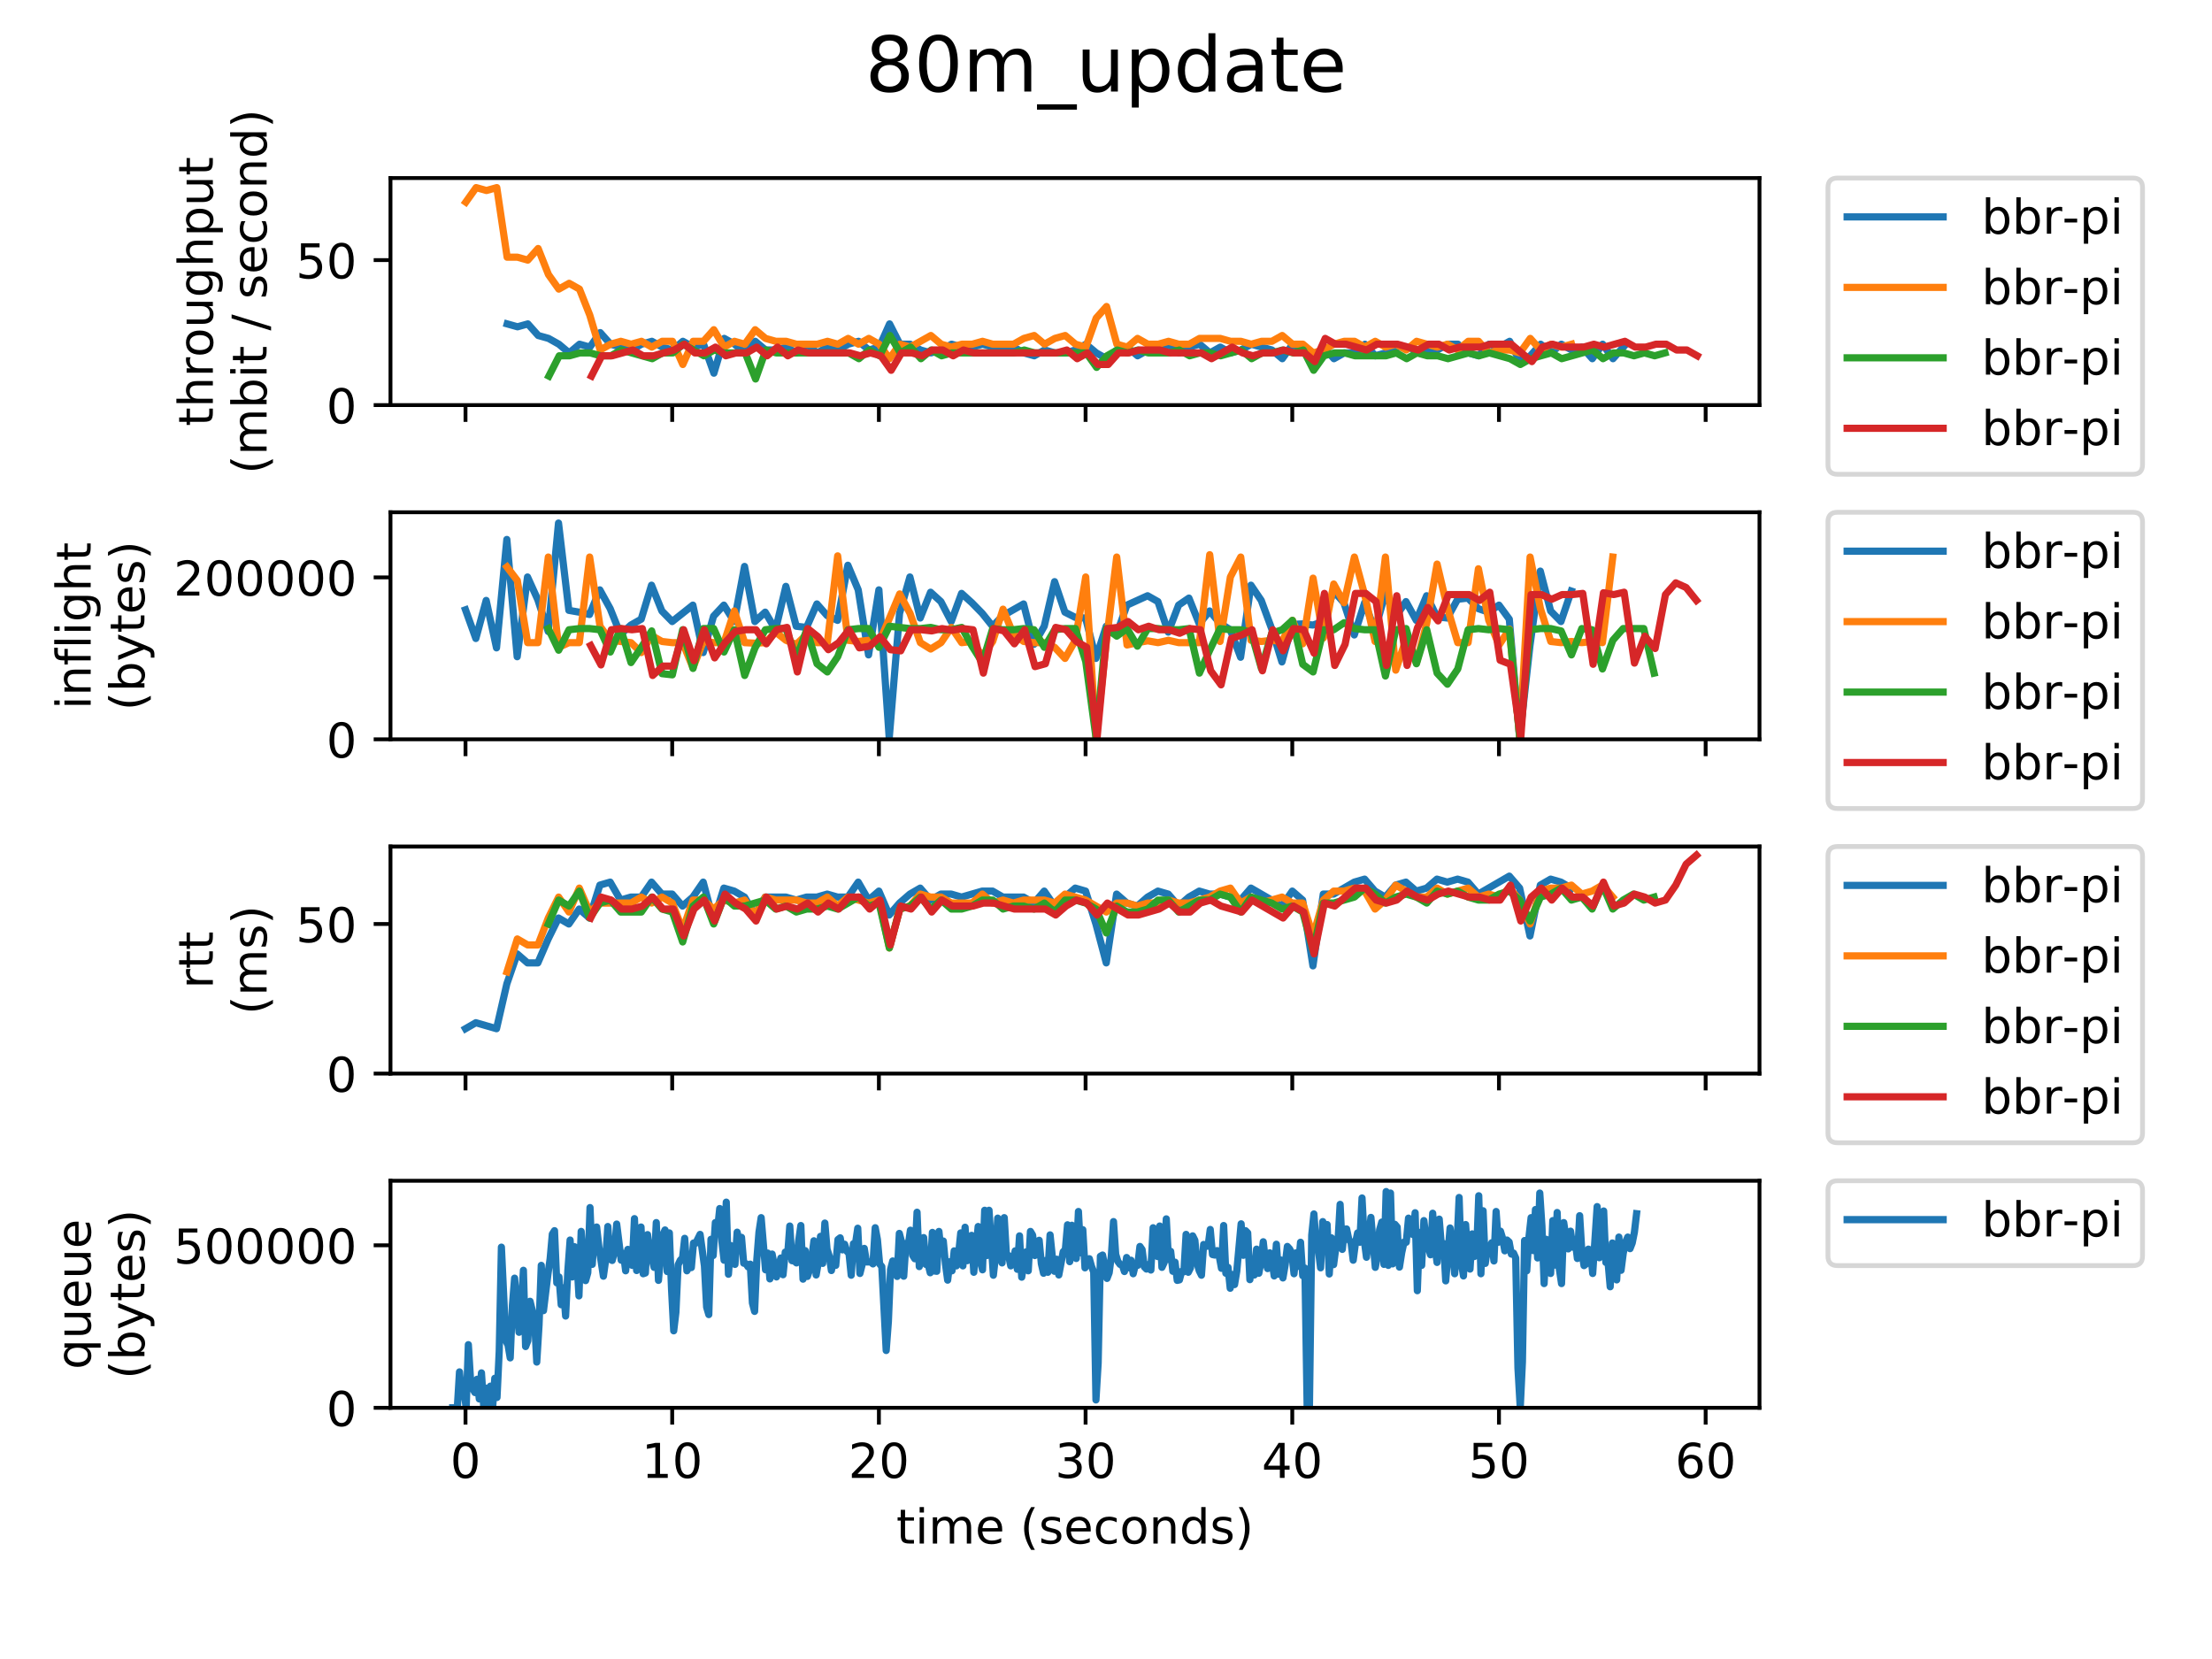 <?xml version="1.0" encoding="utf-8" standalone="no"?>
<!DOCTYPE svg PUBLIC "-//W3C//DTD SVG 1.1//EN"
  "http://www.w3.org/Graphics/SVG/1.1/DTD/svg11.dtd">
<!-- Created with matplotlib (https://matplotlib.org/) -->
<svg height="345.6pt" version="1.1" viewBox="0 0 460.8 345.6" width="460.8pt" xmlns="http://www.w3.org/2000/svg" xmlns:xlink="http://www.w3.org/1999/xlink">
 <defs>
  <style type="text/css">
*{stroke-linecap:butt;stroke-linejoin:round;}
  </style>
 </defs>
 <g id="figure_1">
  <g id="patch_1">
   <path d="M 0 345.6 
L 460.8 345.6 
L 460.8 0 
L 0 0 
z
" style="fill:#ffffff;"/>
  </g>
  <g id="axes_1">
   <g id="patch_2">
    <path d="M 81.344 84.388 
L 366.534 84.388 
L 366.534 37.09 
L 81.344 37.09 
z
" style="fill:#ffffff;"/>
   </g>
   <g id="matplotlib.axis_1">
    <g id="xtick_1">
     <g id="line2d_1">
      <defs>
       <path d="M 0 0 
L 0 3.5 
" id="m00025537de" style="stroke:#000000;stroke-width:0.8;"/>
      </defs>
      <g>
       <use style="stroke:#000000;stroke-width:0.8;" x="96.973" xlink:href="#m00025537de" y="84.388"/>
      </g>
     </g>
    </g>
    <g id="xtick_2">
     <g id="line2d_2">
      <g>
       <use style="stroke:#000000;stroke-width:0.8;" x="140.031" xlink:href="#m00025537de" y="84.388"/>
      </g>
     </g>
    </g>
    <g id="xtick_3">
     <g id="line2d_3">
      <g>
       <use style="stroke:#000000;stroke-width:0.8;" x="183.089" xlink:href="#m00025537de" y="84.388"/>
      </g>
     </g>
    </g>
    <g id="xtick_4">
     <g id="line2d_4">
      <g>
       <use style="stroke:#000000;stroke-width:0.8;" x="226.146" xlink:href="#m00025537de" y="84.388"/>
      </g>
     </g>
    </g>
    <g id="xtick_5">
     <g id="line2d_5">
      <g>
       <use style="stroke:#000000;stroke-width:0.8;" x="269.204" xlink:href="#m00025537de" y="84.388"/>
      </g>
     </g>
    </g>
    <g id="xtick_6">
     <g id="line2d_6">
      <g>
       <use style="stroke:#000000;stroke-width:0.8;" x="312.261" xlink:href="#m00025537de" y="84.388"/>
      </g>
     </g>
    </g>
    <g id="xtick_7">
     <g id="line2d_7">
      <g>
       <use style="stroke:#000000;stroke-width:0.8;" x="355.319" xlink:href="#m00025537de" y="84.388"/>
      </g>
     </g>
    </g>
   </g>
   <g id="matplotlib.axis_2">
    <g id="ytick_1">
     <g id="line2d_8">
      <defs>
       <path d="M 0 0 
L -3.5 0 
" id="mad373995ff" style="stroke:#000000;stroke-width:0.8;"/>
      </defs>
      <g>
       <use style="stroke:#000000;stroke-width:0.8;" x="81.344" xlink:href="#mad373995ff" y="84.388"/>
      </g>
     </g>
     <g id="text_1">
      <!-- 0 -->
      <defs>
       <path d="M 31.781 66.406 
Q 24.172 66.406 20.328 58.906 
Q 16.5 51.422 16.5 36.375 
Q 16.5 21.391 20.328 13.891 
Q 24.172 6.391 31.781 6.391 
Q 39.453 6.391 43.281 13.891 
Q 47.125 21.391 47.125 36.375 
Q 47.125 51.422 43.281 58.906 
Q 39.453 66.406 31.781 66.406 
z
M 31.781 74.219 
Q 44.047 74.219 50.516 64.516 
Q 56.984 54.828 56.984 36.375 
Q 56.984 17.969 50.516 8.266 
Q 44.047 -1.422 31.781 -1.422 
Q 19.531 -1.422 13.062 8.266 
Q 6.594 17.969 6.594 36.375 
Q 6.594 54.828 13.062 64.516 
Q 19.531 74.219 31.781 74.219 
z
" id="DejaVuSans-48"/>
      </defs>
      <g transform="translate(67.981 88.187)scale(0.1 -0.1)">
       <use xlink:href="#DejaVuSans-48"/>
      </g>
     </g>
    </g>
    <g id="ytick_2">
     <g id="line2d_9">
      <g>
       <use style="stroke:#000000;stroke-width:0.8;" x="81.344" xlink:href="#mad373995ff" y="54.185"/>
      </g>
     </g>
     <g id="text_2">
      <!-- 50 -->
      <defs>
       <path d="M 10.797 72.906 
L 49.516 72.906 
L 49.516 64.594 
L 19.828 64.594 
L 19.828 46.734 
Q 21.969 47.469 24.109 47.828 
Q 26.266 48.188 28.422 48.188 
Q 40.625 48.188 47.75 41.5 
Q 54.891 34.812 54.891 23.391 
Q 54.891 11.625 47.562 5.094 
Q 40.234 -1.422 26.906 -1.422 
Q 22.312 -1.422 17.547 -0.641 
Q 12.797 0.141 7.719 1.703 
L 7.719 11.625 
Q 12.109 9.234 16.797 8.062 
Q 21.484 6.891 26.703 6.891 
Q 35.156 6.891 40.078 11.328 
Q 45.016 15.766 45.016 23.391 
Q 45.016 31 40.078 35.438 
Q 35.156 39.891 26.703 39.891 
Q 22.75 39.891 18.812 39.016 
Q 14.891 38.141 10.797 36.281 
z
" id="DejaVuSans-53"/>
      </defs>
      <g transform="translate(61.619 57.984)scale(0.1 -0.1)">
       <use xlink:href="#DejaVuSans-53"/>
       <use x="63.623" xlink:href="#DejaVuSans-48"/>
      </g>
     </g>
    </g>
    <g id="text_3">
     <!-- throughput -->
     <defs>
      <path d="M 18.312 70.219 
L 18.312 54.688 
L 36.812 54.688 
L 36.812 47.703 
L 18.312 47.703 
L 18.312 18.016 
Q 18.312 11.328 20.141 9.422 
Q 21.969 7.516 27.594 7.516 
L 36.812 7.516 
L 36.812 0 
L 27.594 0 
Q 17.188 0 13.234 3.875 
Q 9.281 7.766 9.281 18.016 
L 9.281 47.703 
L 2.688 47.703 
L 2.688 54.688 
L 9.281 54.688 
L 9.281 70.219 
z
" id="DejaVuSans-116"/>
      <path d="M 54.891 33.016 
L 54.891 0 
L 45.906 0 
L 45.906 32.719 
Q 45.906 40.484 42.875 44.328 
Q 39.844 48.188 33.797 48.188 
Q 26.516 48.188 22.312 43.547 
Q 18.109 38.922 18.109 30.906 
L 18.109 0 
L 9.078 0 
L 9.078 75.984 
L 18.109 75.984 
L 18.109 46.188 
Q 21.344 51.125 25.703 53.562 
Q 30.078 56 35.797 56 
Q 45.219 56 50.047 50.172 
Q 54.891 44.344 54.891 33.016 
z
" id="DejaVuSans-104"/>
      <path d="M 41.109 46.297 
Q 39.594 47.172 37.812 47.578 
Q 36.031 48 33.891 48 
Q 26.266 48 22.188 43.047 
Q 18.109 38.094 18.109 28.812 
L 18.109 0 
L 9.078 0 
L 9.078 54.688 
L 18.109 54.688 
L 18.109 46.188 
Q 20.953 51.172 25.484 53.578 
Q 30.031 56 36.531 56 
Q 37.453 56 38.578 55.875 
Q 39.703 55.766 41.062 55.516 
z
" id="DejaVuSans-114"/>
      <path d="M 30.609 48.391 
Q 23.391 48.391 19.188 42.75 
Q 14.984 37.109 14.984 27.297 
Q 14.984 17.484 19.156 11.844 
Q 23.344 6.203 30.609 6.203 
Q 37.797 6.203 41.984 11.859 
Q 46.188 17.531 46.188 27.297 
Q 46.188 37.016 41.984 42.703 
Q 37.797 48.391 30.609 48.391 
z
M 30.609 56 
Q 42.328 56 49.016 48.375 
Q 55.719 40.766 55.719 27.297 
Q 55.719 13.875 49.016 6.219 
Q 42.328 -1.422 30.609 -1.422 
Q 18.844 -1.422 12.172 6.219 
Q 5.516 13.875 5.516 27.297 
Q 5.516 40.766 12.172 48.375 
Q 18.844 56 30.609 56 
z
" id="DejaVuSans-111"/>
      <path d="M 8.5 21.578 
L 8.5 54.688 
L 17.484 54.688 
L 17.484 21.922 
Q 17.484 14.156 20.5 10.266 
Q 23.531 6.391 29.594 6.391 
Q 36.859 6.391 41.078 11.031 
Q 45.312 15.672 45.312 23.688 
L 45.312 54.688 
L 54.297 54.688 
L 54.297 0 
L 45.312 0 
L 45.312 8.406 
Q 42.047 3.422 37.719 1 
Q 33.406 -1.422 27.688 -1.422 
Q 18.266 -1.422 13.375 4.438 
Q 8.5 10.297 8.5 21.578 
z
M 31.109 56 
z
" id="DejaVuSans-117"/>
      <path d="M 45.406 27.984 
Q 45.406 37.75 41.375 43.109 
Q 37.359 48.484 30.078 48.484 
Q 22.859 48.484 18.828 43.109 
Q 14.797 37.75 14.797 27.984 
Q 14.797 18.266 18.828 12.891 
Q 22.859 7.516 30.078 7.516 
Q 37.359 7.516 41.375 12.891 
Q 45.406 18.266 45.406 27.984 
z
M 54.391 6.781 
Q 54.391 -7.172 48.188 -13.984 
Q 42 -20.797 29.203 -20.797 
Q 24.469 -20.797 20.266 -20.094 
Q 16.062 -19.391 12.109 -17.922 
L 12.109 -9.188 
Q 16.062 -11.328 19.922 -12.344 
Q 23.781 -13.375 27.781 -13.375 
Q 36.625 -13.375 41.016 -8.766 
Q 45.406 -4.156 45.406 5.172 
L 45.406 9.625 
Q 42.625 4.781 38.281 2.391 
Q 33.938 0 27.875 0 
Q 17.828 0 11.672 7.656 
Q 5.516 15.328 5.516 27.984 
Q 5.516 40.672 11.672 48.328 
Q 17.828 56 27.875 56 
Q 33.938 56 38.281 53.609 
Q 42.625 51.219 45.406 46.391 
L 45.406 54.688 
L 54.391 54.688 
z
" id="DejaVuSans-103"/>
      <path d="M 18.109 8.203 
L 18.109 -20.797 
L 9.078 -20.797 
L 9.078 54.688 
L 18.109 54.688 
L 18.109 46.391 
Q 20.953 51.266 25.266 53.625 
Q 29.594 56 35.594 56 
Q 45.562 56 51.781 48.094 
Q 58.016 40.188 58.016 27.297 
Q 58.016 14.406 51.781 6.484 
Q 45.562 -1.422 35.594 -1.422 
Q 29.594 -1.422 25.266 0.953 
Q 20.953 3.328 18.109 8.203 
z
M 48.688 27.297 
Q 48.688 37.203 44.609 42.844 
Q 40.531 48.484 33.406 48.484 
Q 26.266 48.484 22.188 42.844 
Q 18.109 37.203 18.109 27.297 
Q 18.109 17.391 22.188 11.75 
Q 26.266 6.109 33.406 6.109 
Q 40.531 6.109 44.609 11.75 
Q 48.688 17.391 48.688 27.297 
z
" id="DejaVuSans-112"/>
     </defs>
     <g transform="translate(44.342 88.796)rotate(-90)scale(0.1 -0.1)">
      <use xlink:href="#DejaVuSans-116"/>
      <use x="39.209" xlink:href="#DejaVuSans-104"/>
      <use x="102.588" xlink:href="#DejaVuSans-114"/>
      <use x="143.67" xlink:href="#DejaVuSans-111"/>
      <use x="204.852" xlink:href="#DejaVuSans-117"/>
      <use x="268.23" xlink:href="#DejaVuSans-103"/>
      <use x="331.707" xlink:href="#DejaVuSans-104"/>
      <use x="395.086" xlink:href="#DejaVuSans-112"/>
      <use x="458.562" xlink:href="#DejaVuSans-117"/>
      <use x="521.941" xlink:href="#DejaVuSans-116"/>
     </g>
     <!-- (mbit / second) -->
     <defs>
      <path d="M 31 75.875 
Q 24.469 64.656 21.281 53.656 
Q 18.109 42.672 18.109 31.391 
Q 18.109 20.125 21.312 9.062 
Q 24.516 -2 31 -13.188 
L 23.188 -13.188 
Q 15.875 -1.703 12.234 9.375 
Q 8.594 20.453 8.594 31.391 
Q 8.594 42.281 12.203 53.312 
Q 15.828 64.359 23.188 75.875 
z
" id="DejaVuSans-40"/>
      <path d="M 52 44.188 
Q 55.375 50.25 60.062 53.125 
Q 64.75 56 71.094 56 
Q 79.641 56 84.281 50.016 
Q 88.922 44.047 88.922 33.016 
L 88.922 0 
L 79.891 0 
L 79.891 32.719 
Q 79.891 40.578 77.094 44.375 
Q 74.312 48.188 68.609 48.188 
Q 61.625 48.188 57.562 43.547 
Q 53.516 38.922 53.516 30.906 
L 53.516 0 
L 44.484 0 
L 44.484 32.719 
Q 44.484 40.625 41.703 44.406 
Q 38.922 48.188 33.109 48.188 
Q 26.219 48.188 22.156 43.531 
Q 18.109 38.875 18.109 30.906 
L 18.109 0 
L 9.078 0 
L 9.078 54.688 
L 18.109 54.688 
L 18.109 46.188 
Q 21.188 51.219 25.484 53.609 
Q 29.781 56 35.688 56 
Q 41.656 56 45.828 52.969 
Q 50 49.953 52 44.188 
z
" id="DejaVuSans-109"/>
      <path d="M 48.688 27.297 
Q 48.688 37.203 44.609 42.844 
Q 40.531 48.484 33.406 48.484 
Q 26.266 48.484 22.188 42.844 
Q 18.109 37.203 18.109 27.297 
Q 18.109 17.391 22.188 11.75 
Q 26.266 6.109 33.406 6.109 
Q 40.531 6.109 44.609 11.75 
Q 48.688 17.391 48.688 27.297 
z
M 18.109 46.391 
Q 20.953 51.266 25.266 53.625 
Q 29.594 56 35.594 56 
Q 45.562 56 51.781 48.094 
Q 58.016 40.188 58.016 27.297 
Q 58.016 14.406 51.781 6.484 
Q 45.562 -1.422 35.594 -1.422 
Q 29.594 -1.422 25.266 0.953 
Q 20.953 3.328 18.109 8.203 
L 18.109 0 
L 9.078 0 
L 9.078 75.984 
L 18.109 75.984 
z
" id="DejaVuSans-98"/>
      <path d="M 9.422 54.688 
L 18.406 54.688 
L 18.406 0 
L 9.422 0 
z
M 9.422 75.984 
L 18.406 75.984 
L 18.406 64.594 
L 9.422 64.594 
z
" id="DejaVuSans-105"/>
      <path id="DejaVuSans-32"/>
      <path d="M 25.391 72.906 
L 33.688 72.906 
L 8.297 -9.281 
L 0 -9.281 
z
" id="DejaVuSans-47"/>
      <path d="M 44.281 53.078 
L 44.281 44.578 
Q 40.484 46.531 36.375 47.5 
Q 32.281 48.484 27.875 48.484 
Q 21.188 48.484 17.844 46.438 
Q 14.5 44.391 14.5 40.281 
Q 14.5 37.156 16.891 35.375 
Q 19.281 33.594 26.516 31.984 
L 29.594 31.297 
Q 39.156 29.25 43.188 25.516 
Q 47.219 21.781 47.219 15.094 
Q 47.219 7.469 41.188 3.016 
Q 35.156 -1.422 24.609 -1.422 
Q 20.219 -1.422 15.453 -0.562 
Q 10.688 0.297 5.422 2 
L 5.422 11.281 
Q 10.406 8.688 15.234 7.391 
Q 20.062 6.109 24.812 6.109 
Q 31.156 6.109 34.562 8.281 
Q 37.984 10.453 37.984 14.406 
Q 37.984 18.062 35.516 20.016 
Q 33.062 21.969 24.703 23.781 
L 21.578 24.516 
Q 13.234 26.266 9.516 29.906 
Q 5.812 33.547 5.812 39.891 
Q 5.812 47.609 11.281 51.797 
Q 16.75 56 26.812 56 
Q 31.781 56 36.172 55.266 
Q 40.578 54.547 44.281 53.078 
z
" id="DejaVuSans-115"/>
      <path d="M 56.203 29.594 
L 56.203 25.203 
L 14.891 25.203 
Q 15.484 15.922 20.484 11.062 
Q 25.484 6.203 34.422 6.203 
Q 39.594 6.203 44.453 7.469 
Q 49.312 8.734 54.109 11.281 
L 54.109 2.781 
Q 49.266 0.734 44.188 -0.344 
Q 39.109 -1.422 33.891 -1.422 
Q 20.797 -1.422 13.156 6.188 
Q 5.516 13.812 5.516 26.812 
Q 5.516 40.234 12.766 48.109 
Q 20.016 56 32.328 56 
Q 43.359 56 49.781 48.891 
Q 56.203 41.797 56.203 29.594 
z
M 47.219 32.234 
Q 47.125 39.594 43.094 43.984 
Q 39.062 48.391 32.422 48.391 
Q 24.906 48.391 20.391 44.141 
Q 15.875 39.891 15.188 32.172 
z
" id="DejaVuSans-101"/>
      <path d="M 48.781 52.594 
L 48.781 44.188 
Q 44.969 46.297 41.141 47.344 
Q 37.312 48.391 33.406 48.391 
Q 24.656 48.391 19.812 42.844 
Q 14.984 37.312 14.984 27.297 
Q 14.984 17.281 19.812 11.734 
Q 24.656 6.203 33.406 6.203 
Q 37.312 6.203 41.141 7.25 
Q 44.969 8.297 48.781 10.406 
L 48.781 2.094 
Q 45.016 0.344 40.984 -0.531 
Q 36.969 -1.422 32.422 -1.422 
Q 20.062 -1.422 12.781 6.344 
Q 5.516 14.109 5.516 27.297 
Q 5.516 40.672 12.859 48.328 
Q 20.219 56 33.016 56 
Q 37.156 56 41.109 55.141 
Q 45.062 54.297 48.781 52.594 
z
" id="DejaVuSans-99"/>
      <path d="M 54.891 33.016 
L 54.891 0 
L 45.906 0 
L 45.906 32.719 
Q 45.906 40.484 42.875 44.328 
Q 39.844 48.188 33.797 48.188 
Q 26.516 48.188 22.312 43.547 
Q 18.109 38.922 18.109 30.906 
L 18.109 0 
L 9.078 0 
L 9.078 54.688 
L 18.109 54.688 
L 18.109 46.188 
Q 21.344 51.125 25.703 53.562 
Q 30.078 56 35.797 56 
Q 45.219 56 50.047 50.172 
Q 54.891 44.344 54.891 33.016 
z
" id="DejaVuSans-110"/>
      <path d="M 45.406 46.391 
L 45.406 75.984 
L 54.391 75.984 
L 54.391 0 
L 45.406 0 
L 45.406 8.203 
Q 42.578 3.328 38.25 0.953 
Q 33.938 -1.422 27.875 -1.422 
Q 17.969 -1.422 11.734 6.484 
Q 5.516 14.406 5.516 27.297 
Q 5.516 40.188 11.734 48.094 
Q 17.969 56 27.875 56 
Q 33.938 56 38.25 53.625 
Q 42.578 51.266 45.406 46.391 
z
M 14.797 27.297 
Q 14.797 17.391 18.875 11.75 
Q 22.953 6.109 30.078 6.109 
Q 37.203 6.109 41.297 11.75 
Q 45.406 17.391 45.406 27.297 
Q 45.406 37.203 41.297 42.844 
Q 37.203 48.484 30.078 48.484 
Q 22.953 48.484 18.875 42.844 
Q 14.797 37.203 14.797 27.297 
z
" id="DejaVuSans-100"/>
      <path d="M 8.016 75.875 
L 15.828 75.875 
Q 23.141 64.359 26.781 53.312 
Q 30.422 42.281 30.422 31.391 
Q 30.422 20.453 26.781 9.375 
Q 23.141 -1.703 15.828 -13.188 
L 8.016 -13.188 
Q 14.5 -2 17.703 9.062 
Q 20.906 20.125 20.906 31.391 
Q 20.906 42.672 17.703 53.656 
Q 14.5 64.656 8.016 75.875 
z
" id="DejaVuSans-41"/>
     </defs>
     <g transform="translate(55.539 98.73)rotate(-90)scale(0.1 -0.1)">
      <use xlink:href="#DejaVuSans-40"/>
      <use x="39.014" xlink:href="#DejaVuSans-109"/>
      <use x="136.426" xlink:href="#DejaVuSans-98"/>
      <use x="199.902" xlink:href="#DejaVuSans-105"/>
      <use x="227.686" xlink:href="#DejaVuSans-116"/>
      <use x="266.895" xlink:href="#DejaVuSans-32"/>
      <use x="298.682" xlink:href="#DejaVuSans-47"/>
      <use x="332.373" xlink:href="#DejaVuSans-32"/>
      <use x="364.16" xlink:href="#DejaVuSans-115"/>
      <use x="416.26" xlink:href="#DejaVuSans-101"/>
      <use x="477.783" xlink:href="#DejaVuSans-99"/>
      <use x="532.764" xlink:href="#DejaVuSans-111"/>
      <use x="593.945" xlink:href="#DejaVuSans-110"/>
      <use x="657.324" xlink:href="#DejaVuSans-100"/>
      <use x="720.801" xlink:href="#DejaVuSans-41"/>
     </g>
    </g>
   </g>
   <g id="line2d_10">
    <path clip-path="url(#p9b3f635fa2)" d="M 105.658 67.474 
L 107.811 68.078 
L 109.964 67.474 
L 112.117 69.89 
L 114.27 70.495 
L 116.422 71.703 
L 118.575 73.515 
L 120.728 71.703 
L 122.881 72.307 
L 125.034 69.286 
L 127.187 71.703 
L 129.34 72.307 
L 131.493 72.911 
L 133.645 71.703 
L 135.798 71.099 
L 137.951 72.307 
L 140.104 72.911 
L 142.257 71.099 
L 144.41 72.307 
L 146.563 71.703 
L 148.716 77.743 
L 150.869 70.495 
L 153.021 71.703 
L 155.174 73.515 
L 157.327 71.099 
L 159.48 72.911 
L 161.633 72.911 
L 163.786 72.307 
L 165.939 73.515 
L 168.092 71.703 
L 170.244 73.515 
L 172.397 72.307 
L 174.55 72.911 
L 176.703 71.703 
L 178.856 71.099 
L 181.009 72.911 
L 183.162 72.307 
L 185.315 67.474 
L 187.468 71.703 
L 189.62 71.703 
L 191.773 72.911 
L 193.926 73.515 
L 196.079 72.911 
L 198.232 71.703 
L 200.385 72.307 
L 202.538 72.307 
L 204.691 71.703 
L 206.843 72.307 
L 208.996 72.307 
L 211.149 72.307 
L 213.302 73.515 
L 215.455 74.119 
L 217.608 72.911 
L 219.761 73.515 
L 221.914 73.515 
L 224.066 72.911 
L 226.219 71.703 
L 228.372 73.515 
L 230.525 74.723 
L 232.678 72.911 
L 234.831 72.307 
L 236.984 74.119 
L 239.137 72.911 
L 241.29 72.911 
L 243.442 71.703 
L 245.595 73.515 
L 247.748 72.307 
L 249.901 71.703 
L 252.054 73.515 
L 254.207 72.307 
L 256.36 73.515 
L 258.513 72.911 
L 260.665 71.703 
L 262.818 72.307 
L 264.971 72.911 
L 267.124 74.723 
L 269.277 71.703 
L 271.43 72.911 
L 273.583 75.931 
L 275.736 72.307 
L 277.888 74.723 
L 280.041 73.515 
L 282.194 73.515 
L 284.347 71.703 
L 286.5 74.119 
L 288.653 73.515 
L 290.806 72.307 
L 292.959 72.307 
L 295.112 72.911 
L 297.264 72.911 
L 299.417 72.911 
L 301.57 71.703 
L 303.723 71.703 
L 305.876 73.515 
L 308.029 74.119 
L 310.182 71.703 
L 312.335 72.307 
L 314.487 71.099 
L 316.64 75.327 
L 318.793 74.119 
L 320.946 71.703 
L 323.099 73.515 
L 325.252 71.703 
L 327.405 72.911 
L 329.558 72.307 
L 331.71 74.723 
L 333.863 71.703 
L 336.016 74.723 
L 338.169 72.307 
" style="fill:none;stroke:#1f77b4;stroke-linecap:square;stroke-width:1.5;"/>
   </g>
   <g id="line2d_11">
    <path clip-path="url(#p9b3f635fa2)" d="M 97.034 42.104 
L 99.186 39.083 
L 101.339 39.687 
L 103.492 39.083 
L 105.645 53.581 
L 107.798 53.581 
L 109.951 54.185 
L 112.104 51.769 
L 114.257 57.205 
L 116.41 60.225 
L 118.562 59.017 
L 120.715 60.225 
L 122.868 65.662 
L 125.021 72.911 
L 127.174 71.703 
L 129.327 71.099 
L 131.48 71.703 
L 133.633 71.099 
L 135.785 72.307 
L 137.938 71.099 
L 140.091 71.099 
L 142.244 75.931 
L 144.397 71.099 
L 146.55 71.099 
L 148.703 68.682 
L 150.856 72.307 
L 153.008 71.099 
L 155.161 71.703 
L 157.314 68.682 
L 159.467 70.495 
L 161.62 71.099 
L 163.773 71.099 
L 165.926 71.703 
L 168.079 71.703 
L 170.232 71.703 
L 172.384 71.099 
L 174.537 71.703 
L 176.69 70.495 
L 178.843 71.703 
L 180.996 70.495 
L 183.149 71.703 
L 185.302 74.723 
L 187.455 71.703 
L 189.607 72.307 
L 191.76 71.099 
L 193.913 69.89 
L 196.066 71.703 
L 198.219 72.307 
L 200.372 71.703 
L 202.525 71.703 
L 204.678 71.099 
L 206.831 71.703 
L 208.983 71.703 
L 211.136 71.703 
L 213.289 70.495 
L 215.442 69.89 
L 217.595 71.703 
L 219.748 70.495 
L 221.901 69.89 
L 224.054 71.703 
L 226.206 72.307 
L 228.359 66.266 
L 230.512 63.85 
L 232.665 71.703 
L 234.818 72.307 
L 236.971 70.495 
L 239.124 71.703 
L 241.277 71.703 
L 243.429 71.099 
L 245.582 71.703 
L 247.735 71.703 
L 249.888 70.495 
L 252.041 70.495 
L 254.194 70.495 
L 256.347 71.099 
L 258.5 71.099 
L 260.653 71.703 
L 262.805 71.099 
L 264.958 71.099 
L 267.111 69.89 
L 269.264 71.703 
L 271.417 71.703 
L 273.57 73.515 
L 275.723 72.911 
L 277.876 71.703 
L 280.028 71.099 
L 282.181 71.099 
L 284.334 72.307 
L 286.487 71.099 
L 288.64 72.307 
L 290.793 71.703 
L 292.946 72.911 
L 295.099 71.099 
L 297.251 71.703 
L 299.404 72.307 
L 301.557 71.703 
L 303.71 72.911 
L 305.863 71.099 
L 308.016 71.099 
L 310.169 73.515 
L 312.322 72.911 
L 314.475 72.911 
L 316.627 73.515 
L 318.78 70.495 
L 320.933 72.911 
L 323.086 71.703 
L 325.239 72.307 
L 327.392 71.703 
" style="fill:none;stroke:#ff7f0e;stroke-linecap:square;stroke-width:1.5;"/>
   </g>
   <g id="line2d_12">
    <path clip-path="url(#p9b3f635fa2)" d="M 114.343 78.347 
L 116.496 74.119 
L 118.649 74.119 
L 120.801 73.515 
L 122.954 73.515 
L 125.107 74.119 
L 127.26 74.119 
L 129.413 72.911 
L 131.566 73.515 
L 133.719 74.119 
L 135.872 74.723 
L 138.024 73.515 
L 140.177 73.515 
L 142.33 71.703 
L 144.483 72.911 
L 146.636 74.119 
L 148.789 72.911 
L 150.942 73.515 
L 153.095 73.515 
L 155.247 73.515 
L 157.4 78.951 
L 159.553 72.911 
L 161.706 73.515 
L 163.859 73.515 
L 166.012 73.515 
L 168.165 73.515 
L 170.318 73.515 
L 172.471 73.515 
L 174.623 73.515 
L 176.776 73.515 
L 178.929 74.723 
L 181.082 72.911 
L 183.235 74.119 
L 185.388 69.89 
L 187.541 73.515 
L 189.694 72.307 
L 191.846 74.723 
L 193.999 72.911 
L 196.152 74.119 
L 198.305 73.515 
L 200.458 73.515 
L 202.611 73.515 
L 204.764 73.515 
L 206.917 73.515 
L 209.07 73.515 
L 211.222 73.515 
L 213.375 72.911 
L 215.528 73.515 
L 217.681 73.515 
L 219.834 73.515 
L 221.987 73.515 
L 224.14 73.515 
L 226.293 73.515 
L 228.445 76.535 
L 230.598 74.119 
L 232.751 72.911 
L 234.904 73.515 
L 237.057 72.911 
L 239.21 73.515 
L 241.363 73.515 
L 243.516 73.515 
L 245.668 72.911 
L 247.821 74.119 
L 249.974 73.515 
L 252.127 73.515 
L 254.28 74.119 
L 256.433 73.515 
L 258.586 72.911 
L 260.739 74.723 
L 262.892 73.515 
L 265.044 73.515 
L 267.197 72.911 
L 269.35 73.515 
L 271.503 72.911 
L 273.656 77.139 
L 275.809 74.119 
L 277.962 73.515 
L 280.115 73.515 
L 282.267 74.119 
L 284.42 74.119 
L 286.573 74.119 
L 288.726 74.119 
L 290.879 73.515 
L 293.032 74.723 
L 295.185 73.515 
L 297.338 74.119 
L 299.49 74.119 
L 301.643 74.723 
L 303.796 74.119 
L 305.949 73.515 
L 308.102 74.119 
L 310.255 73.515 
L 312.408 74.119 
L 314.561 74.723 
L 316.714 75.931 
L 318.866 74.723 
L 321.019 74.119 
L 323.172 73.515 
L 325.325 74.723 
L 327.478 74.119 
L 329.631 73.515 
L 331.784 72.911 
L 333.937 74.723 
L 336.089 73.515 
L 338.242 73.515 
L 340.395 74.119 
L 342.548 73.515 
L 344.701 74.119 
L 346.854 73.515 
" style="fill:none;stroke:#2ca02c;stroke-linecap:square;stroke-width:1.5;"/>
   </g>
   <g id="line2d_13">
    <path clip-path="url(#p9b3f635fa2)" d="M 123.213 78.347 
L 125.366 74.119 
L 127.518 74.119 
L 129.671 73.515 
L 131.824 72.911 
L 133.977 74.119 
L 136.13 74.119 
L 138.283 73.515 
L 140.436 72.911 
L 142.589 71.703 
L 144.741 73.515 
L 146.894 73.515 
L 149.047 72.307 
L 151.2 74.119 
L 153.353 73.515 
L 155.506 73.515 
L 157.659 72.307 
L 159.812 74.119 
L 161.964 72.307 
L 164.117 74.119 
L 166.27 72.911 
L 168.423 73.515 
L 170.576 73.515 
L 172.729 73.515 
L 174.882 73.515 
L 177.035 73.515 
L 179.188 74.119 
L 181.34 73.515 
L 183.493 74.119 
L 185.646 77.139 
L 187.799 73.515 
L 189.952 73.515 
L 192.105 74.119 
L 194.258 72.911 
L 196.411 72.911 
L 198.563 74.119 
L 200.716 72.911 
L 202.869 73.515 
L 205.022 73.515 
L 207.175 73.515 
L 209.328 73.515 
L 211.481 73.515 
L 213.634 73.515 
L 215.786 73.515 
L 217.939 73.515 
L 220.092 73.515 
L 222.245 72.911 
L 224.398 74.723 
L 226.551 73.515 
L 228.704 75.931 
L 230.857 75.931 
L 233.01 73.515 
L 235.162 73.515 
L 237.315 72.911 
L 239.468 72.911 
L 241.621 72.911 
L 243.774 73.515 
L 245.927 73.515 
L 248.08 73.515 
L 250.233 73.515 
L 252.385 74.723 
L 254.538 73.515 
L 256.691 72.307 
L 258.844 73.515 
L 260.997 74.119 
L 263.15 73.515 
L 265.303 73.515 
L 267.456 72.911 
L 269.608 73.515 
L 271.761 73.515 
L 273.914 75.327 
L 276.067 70.495 
L 278.22 71.703 
L 280.373 71.703 
L 282.526 72.307 
L 284.679 72.911 
L 286.832 71.703 
L 288.984 71.703 
L 291.137 71.703 
L 293.29 72.307 
L 295.443 72.911 
L 297.596 71.703 
L 299.749 71.703 
L 301.902 72.911 
L 304.055 72.307 
L 306.207 72.307 
L 308.36 72.307 
L 310.513 71.703 
L 312.666 71.703 
L 314.819 71.703 
L 316.972 73.515 
L 319.125 75.327 
L 321.278 72.307 
L 323.43 71.703 
L 325.583 72.307 
L 327.736 72.307 
L 329.889 72.307 
L 332.042 71.703 
L 334.195 72.307 
L 336.348 71.703 
L 338.501 71.099 
L 340.654 72.307 
L 342.806 72.307 
L 344.959 71.703 
L 347.112 71.703 
L 349.265 72.911 
L 351.418 72.911 
L 353.571 74.119 
" style="fill:none;stroke:#d62728;stroke-linecap:square;stroke-width:1.5;"/>
   </g>
   <g id="patch_3">
    <path d="M 81.344 84.388 
L 81.344 37.09 
" style="fill:none;stroke:#000000;stroke-linecap:square;stroke-linejoin:miter;stroke-width:0.8;"/>
   </g>
   <g id="patch_4">
    <path d="M 366.534 84.388 
L 366.534 37.09 
" style="fill:none;stroke:#000000;stroke-linecap:square;stroke-linejoin:miter;stroke-width:0.8;"/>
   </g>
   <g id="patch_5">
    <path d="M 81.344 84.388 
L 366.534 84.388 
" style="fill:none;stroke:#000000;stroke-linecap:square;stroke-linejoin:miter;stroke-width:0.8;"/>
   </g>
   <g id="patch_6">
    <path d="M 81.344 37.09 
L 366.534 37.09 
" style="fill:none;stroke:#000000;stroke-linecap:square;stroke-linejoin:miter;stroke-width:0.8;"/>
   </g>
   <g id="legend_1">
    <g id="patch_7">
     <path d="M 382.793 98.802 
L 444.326 98.802 
Q 446.326 98.802 446.326 96.802 
L 446.326 39.09 
Q 446.326 37.09 444.326 37.09 
L 382.793 37.09 
Q 380.793 37.09 380.793 39.09 
L 380.793 96.802 
Q 380.793 98.802 382.793 98.802 
z
" style="fill:#ffffff;opacity:0.8;stroke:#cccccc;stroke-linejoin:miter;"/>
    </g>
    <g id="line2d_14">
     <path d="M 384.793 45.188 
L 404.793 45.188 
" style="fill:none;stroke:#1f77b4;stroke-linecap:square;stroke-width:1.5;"/>
    </g>
    <g id="line2d_15"/>
    <g id="text_4">
     <!-- bbr-pi -->
     <defs>
      <path d="M 4.891 31.391 
L 31.203 31.391 
L 31.203 23.391 
L 4.891 23.391 
z
" id="DejaVuSans-45"/>
     </defs>
     <g transform="translate(412.793 48.688)scale(0.1 -0.1)">
      <use xlink:href="#DejaVuSans-98"/>
      <use x="63.477" xlink:href="#DejaVuSans-98"/>
      <use x="126.953" xlink:href="#DejaVuSans-114"/>
      <use x="167.973" xlink:href="#DejaVuSans-45"/>
      <use x="204.057" xlink:href="#DejaVuSans-112"/>
      <use x="267.533" xlink:href="#DejaVuSans-105"/>
     </g>
    </g>
    <g id="line2d_16">
     <path d="M 384.793 59.866 
L 404.793 59.866 
" style="fill:none;stroke:#ff7f0e;stroke-linecap:square;stroke-width:1.5;"/>
    </g>
    <g id="line2d_17"/>
    <g id="text_5">
     <!-- bbr-pi -->
     <g transform="translate(412.793 63.366)scale(0.1 -0.1)">
      <use xlink:href="#DejaVuSans-98"/>
      <use x="63.477" xlink:href="#DejaVuSans-98"/>
      <use x="126.953" xlink:href="#DejaVuSans-114"/>
      <use x="167.973" xlink:href="#DejaVuSans-45"/>
      <use x="204.057" xlink:href="#DejaVuSans-112"/>
      <use x="267.533" xlink:href="#DejaVuSans-105"/>
     </g>
    </g>
    <g id="line2d_18">
     <path d="M 384.793 74.544 
L 404.793 74.544 
" style="fill:none;stroke:#2ca02c;stroke-linecap:square;stroke-width:1.5;"/>
    </g>
    <g id="line2d_19"/>
    <g id="text_6">
     <!-- bbr-pi -->
     <g transform="translate(412.793 78.044)scale(0.1 -0.1)">
      <use xlink:href="#DejaVuSans-98"/>
      <use x="63.477" xlink:href="#DejaVuSans-98"/>
      <use x="126.953" xlink:href="#DejaVuSans-114"/>
      <use x="167.973" xlink:href="#DejaVuSans-45"/>
      <use x="204.057" xlink:href="#DejaVuSans-112"/>
      <use x="267.533" xlink:href="#DejaVuSans-105"/>
     </g>
    </g>
    <g id="line2d_20">
     <path d="M 384.793 89.223 
L 404.793 89.223 
" style="fill:none;stroke:#d62728;stroke-linecap:square;stroke-width:1.5;"/>
    </g>
    <g id="line2d_21"/>
    <g id="text_7">
     <!-- bbr-pi -->
     <g transform="translate(412.793 92.723)scale(0.1 -0.1)">
      <use xlink:href="#DejaVuSans-98"/>
      <use x="63.477" xlink:href="#DejaVuSans-98"/>
      <use x="126.953" xlink:href="#DejaVuSans-114"/>
      <use x="167.973" xlink:href="#DejaVuSans-45"/>
      <use x="204.057" xlink:href="#DejaVuSans-112"/>
      <use x="267.533" xlink:href="#DejaVuSans-105"/>
     </g>
    </g>
   </g>
  </g>
  <g id="axes_2">
   <g id="patch_8">
    <path d="M 81.344 154.016 
L 366.534 154.016 
L 366.534 106.718 
L 81.344 106.718 
z
" style="fill:#ffffff;"/>
   </g>
   <g id="matplotlib.axis_3">
    <g id="xtick_8">
     <g id="line2d_22">
      <g>
       <use style="stroke:#000000;stroke-width:0.8;" x="96.973" xlink:href="#m00025537de" y="154.016"/>
      </g>
     </g>
    </g>
    <g id="xtick_9">
     <g id="line2d_23">
      <g>
       <use style="stroke:#000000;stroke-width:0.8;" x="140.031" xlink:href="#m00025537de" y="154.016"/>
      </g>
     </g>
    </g>
    <g id="xtick_10">
     <g id="line2d_24">
      <g>
       <use style="stroke:#000000;stroke-width:0.8;" x="183.089" xlink:href="#m00025537de" y="154.016"/>
      </g>
     </g>
    </g>
    <g id="xtick_11">
     <g id="line2d_25">
      <g>
       <use style="stroke:#000000;stroke-width:0.8;" x="226.146" xlink:href="#m00025537de" y="154.016"/>
      </g>
     </g>
    </g>
    <g id="xtick_12">
     <g id="line2d_26">
      <g>
       <use style="stroke:#000000;stroke-width:0.8;" x="269.204" xlink:href="#m00025537de" y="154.016"/>
      </g>
     </g>
    </g>
    <g id="xtick_13">
     <g id="line2d_27">
      <g>
       <use style="stroke:#000000;stroke-width:0.8;" x="312.261" xlink:href="#m00025537de" y="154.016"/>
      </g>
     </g>
    </g>
    <g id="xtick_14">
     <g id="line2d_28">
      <g>
       <use style="stroke:#000000;stroke-width:0.8;" x="355.319" xlink:href="#m00025537de" y="154.016"/>
      </g>
     </g>
    </g>
   </g>
   <g id="matplotlib.axis_4">
    <g id="ytick_3">
     <g id="line2d_29">
      <g>
       <use style="stroke:#000000;stroke-width:0.8;" x="81.344" xlink:href="#mad373995ff" y="154.016"/>
      </g>
     </g>
     <g id="text_8">
      <!-- 0 -->
      <g transform="translate(67.981 157.815)scale(0.1 -0.1)">
       <use xlink:href="#DejaVuSans-48"/>
      </g>
     </g>
    </g>
    <g id="ytick_4">
     <g id="line2d_30">
      <g>
       <use style="stroke:#000000;stroke-width:0.8;" x="81.344" xlink:href="#mad373995ff" y="120.276"/>
      </g>
     </g>
     <g id="text_9">
      <!-- 200000 -->
      <defs>
       <path d="M 19.188 8.297 
L 53.609 8.297 
L 53.609 0 
L 7.328 0 
L 7.328 8.297 
Q 12.938 14.109 22.625 23.891 
Q 32.328 33.688 34.812 36.531 
Q 39.547 41.844 41.422 45.531 
Q 43.312 49.219 43.312 52.781 
Q 43.312 58.594 39.234 62.25 
Q 35.156 65.922 28.609 65.922 
Q 23.969 65.922 18.812 64.312 
Q 13.672 62.703 7.812 59.422 
L 7.812 69.391 
Q 13.766 71.781 18.938 73 
Q 24.125 74.219 28.422 74.219 
Q 39.75 74.219 46.484 68.547 
Q 53.219 62.891 53.219 53.422 
Q 53.219 48.922 51.531 44.891 
Q 49.859 40.875 45.406 35.406 
Q 44.188 33.984 37.641 27.219 
Q 31.109 20.453 19.188 8.297 
z
" id="DejaVuSans-50"/>
      </defs>
      <g transform="translate(36.169 124.075)scale(0.1 -0.1)">
       <use xlink:href="#DejaVuSans-50"/>
       <use x="63.623" xlink:href="#DejaVuSans-48"/>
       <use x="127.246" xlink:href="#DejaVuSans-48"/>
       <use x="190.869" xlink:href="#DejaVuSans-48"/>
       <use x="254.492" xlink:href="#DejaVuSans-48"/>
       <use x="318.115" xlink:href="#DejaVuSans-48"/>
      </g>
     </g>
    </g>
    <g id="text_10">
     <!-- inflight -->
     <defs>
      <path d="M 37.109 75.984 
L 37.109 68.5 
L 28.516 68.5 
Q 23.688 68.5 21.797 66.547 
Q 19.922 64.594 19.922 59.516 
L 19.922 54.688 
L 34.719 54.688 
L 34.719 47.703 
L 19.922 47.703 
L 19.922 0 
L 10.891 0 
L 10.891 47.703 
L 2.297 47.703 
L 2.297 54.688 
L 10.891 54.688 
L 10.891 58.5 
Q 10.891 67.625 15.141 71.797 
Q 19.391 75.984 28.609 75.984 
z
" id="DejaVuSans-102"/>
      <path d="M 9.422 75.984 
L 18.406 75.984 
L 18.406 0 
L 9.422 0 
z
" id="DejaVuSans-108"/>
     </defs>
     <g transform="translate(18.892 147.766)rotate(-90)scale(0.1 -0.1)">
      <use xlink:href="#DejaVuSans-105"/>
      <use x="27.783" xlink:href="#DejaVuSans-110"/>
      <use x="91.162" xlink:href="#DejaVuSans-102"/>
      <use x="126.367" xlink:href="#DejaVuSans-108"/>
      <use x="154.15" xlink:href="#DejaVuSans-105"/>
      <use x="181.934" xlink:href="#DejaVuSans-103"/>
      <use x="245.41" xlink:href="#DejaVuSans-104"/>
      <use x="308.789" xlink:href="#DejaVuSans-116"/>
     </g>
     <!-- (bytes) -->
     <defs>
      <path d="M 32.172 -5.078 
Q 28.375 -14.844 24.75 -17.812 
Q 21.141 -20.797 15.094 -20.797 
L 7.906 -20.797 
L 7.906 -13.281 
L 13.188 -13.281 
Q 16.891 -13.281 18.938 -11.516 
Q 21 -9.766 23.484 -3.219 
L 25.094 0.875 
L 2.984 54.688 
L 12.5 54.688 
L 29.594 11.922 
L 46.688 54.688 
L 56.203 54.688 
z
" id="DejaVuSans-121"/>
     </defs>
     <g transform="translate(30.089 148.043)rotate(-90)scale(0.1 -0.1)">
      <use xlink:href="#DejaVuSans-40"/>
      <use x="39.014" xlink:href="#DejaVuSans-98"/>
      <use x="102.49" xlink:href="#DejaVuSans-121"/>
      <use x="161.67" xlink:href="#DejaVuSans-116"/>
      <use x="200.879" xlink:href="#DejaVuSans-101"/>
      <use x="262.402" xlink:href="#DejaVuSans-115"/>
      <use x="314.502" xlink:href="#DejaVuSans-41"/>
     </g>
    </g>
   </g>
   <g id="line2d_31">
    <path clip-path="url(#pdb5ba4583d)" d="M 96.973 127.035 
L 99.126 133.008 
L 101.279 125.081 
L 103.432 134.962 
L 105.585 112.378 
L 107.738 136.806 
L 109.891 120.195 
L 112.043 124.947 
L 114.196 131.543 
L 116.349 108.958 
L 118.502 127.146 
L 120.655 127.523 
L 122.808 128.012 
L 124.961 122.882 
L 127.114 126.791 
L 129.267 132.165 
L 131.419 130.211 
L 133.572 128.989 
L 135.725 121.905 
L 137.878 127.279 
L 140.031 129.478 
L 142.184 127.768 
L 144.337 126.058 
L 146.49 135.94 
L 148.642 128.367 
L 150.795 126.058 
L 152.948 129.478 
L 155.101 117.997 
L 157.254 129.478 
L 159.407 127.523 
L 161.56 131.188 
L 163.713 122.149 
L 165.865 130.455 
L 168.018 130.699 
L 170.171 125.814 
L 172.324 128.256 
L 174.477 129.233 
L 176.63 117.752 
L 178.783 122.882 
L 180.936 136.428 
L 183.089 122.882 
L 185.241 153.772 
L 187.394 127.768 
L 189.547 120.195 
L 191.7 128.745 
L 193.853 123.371 
L 196.006 125.325 
L 198.159 129.478 
L 200.312 123.615 
L 202.464 125.569 
L 204.617 127.768 
L 206.77 130.455 
L 208.923 128.256 
L 211.076 127.035 
L 213.229 125.814 
L 215.382 134.23 
L 217.535 130.455 
L 219.688 121.172 
L 221.84 127.523 
L 223.993 128.611 
L 226.146 128.745 
L 228.299 137.161 
L 230.452 130.455 
L 232.605 132.165 
L 234.758 126.058 
L 236.911 125.081 
L 239.063 124.104 
L 241.216 125.325 
L 243.369 131.676 
L 245.522 126.058 
L 247.675 124.592 
L 249.828 129.966 
L 251.981 127.279 
L 254.134 129.833 
L 256.286 131.188 
L 258.439 136.917 
L 260.592 121.905 
L 262.745 125.081 
L 264.898 130.943 
L 267.051 137.894 
L 269.204 130.077 
L 271.357 129.966 
L 273.51 130.211 
L 275.662 129.478 
L 277.815 123.126 
L 279.968 125.569 
L 282.121 132.275 
L 284.274 125.569 
L 286.427 131.298 
L 288.58 123.615 
L 290.733 128.501 
L 292.885 125.325 
L 295.038 129.233 
L 297.191 124.104 
L 299.344 128.501 
L 301.497 128.745 
L 303.65 124.836 
L 305.803 124.592 
L 307.956 126.791 
L 310.108 127.523 
L 312.261 126.058 
L 314.414 128.989 
L 316.567 153.772 
L 318.72 134.474 
L 320.873 118.974 
L 323.026 127.279 
L 325.179 129.478 
L 327.332 123.126 
" style="fill:none;stroke:#1f77b4;stroke-linecap:square;stroke-width:1.5;"/>
   </g>
   <g id="line2d_32">
    <path clip-path="url(#pdb5ba4583d)" d="M 105.611 118.107 
L 107.764 120.928 
L 109.916 133.875 
L 112.069 133.875 
L 114.222 116.042 
L 116.375 134.852 
L 118.528 133.875 
L 120.681 133.875 
L 122.834 116.042 
L 124.987 130.455 
L 127.139 133.386 
L 129.292 133.63 
L 131.445 133.875 
L 133.598 135.94 
L 135.751 132.409 
L 137.904 133.63 
L 140.057 133.875 
L 142.21 133.875 
L 144.363 139.115 
L 146.515 133.63 
L 148.668 133.875 
L 150.821 133.875 
L 152.974 127.279 
L 155.127 133.875 
L 157.28 133.985 
L 159.433 133.875 
L 161.586 131.676 
L 163.738 133.386 
L 165.891 134.23 
L 168.044 132.165 
L 170.197 133.875 
L 172.35 133.875 
L 174.503 115.798 
L 176.656 133.386 
L 178.809 133.63 
L 180.961 133.386 
L 183.114 133.875 
L 185.267 128.856 
L 187.42 123.726 
L 189.573 127.768 
L 191.726 133.875 
L 193.879 135.207 
L 196.032 133.875 
L 198.185 130.699 
L 200.337 133.875 
L 202.49 133.63 
L 204.643 136.672 
L 206.796 133.63 
L 208.949 126.901 
L 211.102 132.165 
L 213.255 133.63 
L 215.408 133.875 
L 217.56 133.875 
L 219.713 134.852 
L 221.866 137.161 
L 224.019 133.386 
L 226.172 120.195 
L 228.325 153.772 
L 230.478 133.63 
L 232.631 116.042 
L 234.784 134.363 
L 236.936 133.875 
L 239.089 133.497 
L 241.242 133.875 
L 243.395 133.386 
L 245.548 133.875 
L 247.701 133.875 
L 249.854 133.875 
L 252.007 115.554 
L 254.159 133.63 
L 256.312 120.195 
L 258.465 116.042 
L 260.618 133.386 
L 262.771 133.63 
L 264.924 133.386 
L 267.077 133.63 
L 269.23 129.233 
L 271.382 134.119 
L 273.535 120.439 
L 275.688 132.898 
L 277.841 121.661 
L 279.994 125.569 
L 282.147 116.042 
L 284.3 123.97 
L 286.453 133.63 
L 288.606 116.042 
L 290.758 139.604 
L 292.911 133.142 
L 295.064 138.138 
L 297.217 129.833 
L 299.37 117.508 
L 301.523 126.657 
L 303.676 133.875 
L 305.829 133.875 
L 307.981 118.485 
L 310.134 129.233 
L 312.287 134.363 
L 314.44 131.054 
L 316.593 153.772 
L 318.746 116.042 
L 320.899 126.791 
L 323.052 133.63 
L 325.204 133.875 
L 327.357 133.63 
L 329.51 133.875 
L 331.663 133.63 
L 333.816 133.875 
L 335.969 116.042 
" style="fill:none;stroke:#ff7f0e;stroke-linecap:square;stroke-width:1.5;"/>
   </g>
   <g id="line2d_33">
    <path clip-path="url(#pdb5ba4583d)" d="M 114.227 130.943 
L 116.379 135.451 
L 118.532 131.188 
L 120.685 130.943 
L 122.838 130.943 
L 124.991 131.188 
L 127.144 135.829 
L 129.297 130.943 
L 131.45 138.027 
L 133.602 134.852 
L 135.755 131.432 
L 137.908 140.337 
L 140.061 140.581 
L 142.214 131.188 
L 144.367 139.249 
L 146.52 130.943 
L 148.673 130.943 
L 150.825 135.829 
L 152.978 131.188 
L 155.131 140.714 
L 157.284 134.962 
L 159.437 131.188 
L 161.59 130.943 
L 163.743 130.943 
L 165.896 137.161 
L 168.049 131.188 
L 170.201 138.272 
L 172.354 139.982 
L 174.507 136.806 
L 176.66 131.188 
L 178.813 130.943 
L 180.966 130.943 
L 183.119 134.852 
L 185.272 130.455 
L 187.424 130.699 
L 189.577 130.943 
L 191.73 130.943 
L 193.883 130.699 
L 196.036 131.188 
L 198.189 131.188 
L 200.342 130.699 
L 202.495 134.607 
L 204.647 138.027 
L 206.8 130.943 
L 208.953 131.188 
L 211.106 131.188 
L 213.259 130.943 
L 215.412 131.188 
L 217.565 134.852 
L 219.718 131.188 
L 221.871 130.943 
L 224.023 130.943 
L 226.176 137.783 
L 228.329 153.772 
L 230.482 130.943 
L 232.635 132.52 
L 234.788 130.943 
L 236.941 134.607 
L 239.094 130.943 
L 241.246 130.943 
L 243.399 131.188 
L 245.552 131.188 
L 247.705 130.943 
L 249.858 140.226 
L 252.011 135.451 
L 254.164 130.943 
L 256.317 131.188 
L 258.469 131.188 
L 260.622 131.676 
L 262.775 139.249 
L 264.928 131.92 
L 267.081 131.188 
L 269.234 129.233 
L 271.387 138.382 
L 273.54 139.982 
L 275.693 131.188 
L 277.845 131.188 
L 279.998 129.722 
L 282.151 130.943 
L 284.304 131.188 
L 286.457 131.188 
L 288.61 140.825 
L 290.763 131.188 
L 292.916 130.943 
L 295.068 138.272 
L 297.221 131.188 
L 299.374 140.226 
L 301.527 142.535 
L 303.68 139.359 
L 305.833 131.188 
L 307.986 130.943 
L 310.139 131.188 
L 312.291 130.943 
L 314.444 131.188 
L 316.597 153.772 
L 318.75 131.188 
L 320.903 130.943 
L 323.056 130.943 
L 325.209 131.432 
L 327.362 136.428 
L 329.515 130.943 
L 331.667 131.188 
L 333.82 139.359 
L 335.973 133.386 
L 338.126 130.943 
L 340.279 130.943 
L 342.432 130.943 
L 344.585 140.226 
" style="fill:none;stroke:#2ca02c;stroke-linecap:square;stroke-width:1.5;"/>
   </g>
   <g id="line2d_34">
    <path clip-path="url(#pdb5ba4583d)" d="M 123.045 134.474 
L 125.198 138.516 
L 127.35 131.188 
L 129.503 130.943 
L 131.656 131.188 
L 133.809 130.943 
L 135.962 140.714 
L 138.115 138.76 
L 140.268 138.76 
L 142.421 131.188 
L 144.574 137.649 
L 146.726 131.188 
L 148.879 137.05 
L 151.032 133.875 
L 153.185 131.543 
L 155.338 131.188 
L 157.491 131.188 
L 159.644 134.119 
L 161.797 131.188 
L 163.949 130.699 
L 166.102 139.982 
L 168.255 130.943 
L 170.408 132.653 
L 172.561 135.34 
L 174.714 133.875 
L 176.867 131.188 
L 179.02 134.962 
L 181.172 134.607 
L 183.325 132.653 
L 185.478 135.34 
L 187.631 135.585 
L 189.784 131.188 
L 191.937 131.188 
L 194.09 131.432 
L 196.243 130.943 
L 198.396 131.298 
L 200.548 130.943 
L 202.701 131.188 
L 204.854 140.226 
L 207.007 130.943 
L 209.16 131.432 
L 211.313 134.119 
L 213.466 131.188 
L 215.619 138.871 
L 217.771 138.272 
L 219.924 130.699 
L 222.077 131.188 
L 224.23 133.63 
L 226.383 134.852 
L 228.536 153.772 
L 230.689 130.943 
L 232.842 130.699 
L 234.994 129.478 
L 237.147 131.188 
L 239.3 130.455 
L 241.453 131.188 
L 243.606 131.188 
L 245.759 131.92 
L 247.912 130.943 
L 250.065 131.188 
L 252.218 139.737 
L 254.37 142.669 
L 256.523 133.008 
L 258.676 132.275 
L 260.829 131.188 
L 262.982 139.737 
L 265.135 131.188 
L 267.288 135.585 
L 269.441 130.943 
L 271.593 131.188 
L 273.746 136.073 
L 275.899 123.615 
L 278.052 138.627 
L 280.205 134.23 
L 282.358 123.615 
L 284.511 123.615 
L 286.664 125.325 
L 288.816 138.627 
L 290.969 124.104 
L 293.122 138.627 
L 295.275 130.81 
L 297.428 126.546 
L 299.581 129.344 
L 301.734 123.859 
L 303.887 123.859 
L 306.04 123.859 
L 308.192 125.081 
L 310.345 123.371 
L 312.498 137.539 
L 314.651 138.382 
L 316.804 153.772 
L 318.957 123.859 
L 321.11 123.859 
L 323.263 124.836 
L 325.415 123.859 
L 327.568 123.859 
L 329.721 123.615 
L 331.874 138.382 
L 334.027 123.481 
L 336.18 123.859 
L 338.333 123.371 
L 340.486 138.138 
L 342.638 132.52 
L 344.791 135.096 
L 346.944 123.859 
L 349.097 121.417 
L 351.25 122.394 
L 353.403 125.081 
" style="fill:none;stroke:#d62728;stroke-linecap:square;stroke-width:1.5;"/>
   </g>
   <g id="patch_9">
    <path d="M 81.344 154.016 
L 81.344 106.718 
" style="fill:none;stroke:#000000;stroke-linecap:square;stroke-linejoin:miter;stroke-width:0.8;"/>
   </g>
   <g id="patch_10">
    <path d="M 366.534 154.016 
L 366.534 106.718 
" style="fill:none;stroke:#000000;stroke-linecap:square;stroke-linejoin:miter;stroke-width:0.8;"/>
   </g>
   <g id="patch_11">
    <path d="M 81.344 154.016 
L 366.534 154.016 
" style="fill:none;stroke:#000000;stroke-linecap:square;stroke-linejoin:miter;stroke-width:0.8;"/>
   </g>
   <g id="patch_12">
    <path d="M 81.344 106.718 
L 366.534 106.718 
" style="fill:none;stroke:#000000;stroke-linecap:square;stroke-linejoin:miter;stroke-width:0.8;"/>
   </g>
   <g id="legend_2">
    <g id="patch_13">
     <path d="M 382.793 168.43 
L 444.326 168.43 
Q 446.326 168.43 446.326 166.43 
L 446.326 108.718 
Q 446.326 106.718 444.326 106.718 
L 382.793 106.718 
Q 380.793 106.718 380.793 108.718 
L 380.793 166.43 
Q 380.793 168.43 382.793 168.43 
z
" style="fill:#ffffff;opacity:0.8;stroke:#cccccc;stroke-linejoin:miter;"/>
    </g>
    <g id="line2d_35">
     <path d="M 384.793 114.816 
L 404.793 114.816 
" style="fill:none;stroke:#1f77b4;stroke-linecap:square;stroke-width:1.5;"/>
    </g>
    <g id="line2d_36"/>
    <g id="text_11">
     <!-- bbr-pi -->
     <g transform="translate(412.793 118.316)scale(0.1 -0.1)">
      <use xlink:href="#DejaVuSans-98"/>
      <use x="63.477" xlink:href="#DejaVuSans-98"/>
      <use x="126.953" xlink:href="#DejaVuSans-114"/>
      <use x="167.973" xlink:href="#DejaVuSans-45"/>
      <use x="204.057" xlink:href="#DejaVuSans-112"/>
      <use x="267.533" xlink:href="#DejaVuSans-105"/>
     </g>
    </g>
    <g id="line2d_37">
     <path d="M 384.793 129.494 
L 404.793 129.494 
" style="fill:none;stroke:#ff7f0e;stroke-linecap:square;stroke-width:1.5;"/>
    </g>
    <g id="line2d_38"/>
    <g id="text_12">
     <!-- bbr-pi -->
     <g transform="translate(412.793 132.994)scale(0.1 -0.1)">
      <use xlink:href="#DejaVuSans-98"/>
      <use x="63.477" xlink:href="#DejaVuSans-98"/>
      <use x="126.953" xlink:href="#DejaVuSans-114"/>
      <use x="167.973" xlink:href="#DejaVuSans-45"/>
      <use x="204.057" xlink:href="#DejaVuSans-112"/>
      <use x="267.533" xlink:href="#DejaVuSans-105"/>
     </g>
    </g>
    <g id="line2d_39">
     <path d="M 384.793 144.172 
L 404.793 144.172 
" style="fill:none;stroke:#2ca02c;stroke-linecap:square;stroke-width:1.5;"/>
    </g>
    <g id="line2d_40"/>
    <g id="text_13">
     <!-- bbr-pi -->
     <g transform="translate(412.793 147.672)scale(0.1 -0.1)">
      <use xlink:href="#DejaVuSans-98"/>
      <use x="63.477" xlink:href="#DejaVuSans-98"/>
      <use x="126.953" xlink:href="#DejaVuSans-114"/>
      <use x="167.973" xlink:href="#DejaVuSans-45"/>
      <use x="204.057" xlink:href="#DejaVuSans-112"/>
      <use x="267.533" xlink:href="#DejaVuSans-105"/>
     </g>
    </g>
    <g id="line2d_41">
     <path d="M 384.793 158.851 
L 404.793 158.851 
" style="fill:none;stroke:#d62728;stroke-linecap:square;stroke-width:1.5;"/>
    </g>
    <g id="line2d_42"/>
    <g id="text_14">
     <!-- bbr-pi -->
     <g transform="translate(412.793 162.351)scale(0.1 -0.1)">
      <use xlink:href="#DejaVuSans-98"/>
      <use x="63.477" xlink:href="#DejaVuSans-98"/>
      <use x="126.953" xlink:href="#DejaVuSans-114"/>
      <use x="167.973" xlink:href="#DejaVuSans-45"/>
      <use x="204.057" xlink:href="#DejaVuSans-112"/>
      <use x="267.533" xlink:href="#DejaVuSans-105"/>
     </g>
    </g>
   </g>
  </g>
  <g id="axes_3">
   <g id="patch_14">
    <path d="M 81.344 223.644 
L 366.534 223.644 
L 366.534 176.346 
L 81.344 176.346 
z
" style="fill:#ffffff;"/>
   </g>
   <g id="matplotlib.axis_5">
    <g id="xtick_15">
     <g id="line2d_43">
      <g>
       <use style="stroke:#000000;stroke-width:0.8;" x="96.973" xlink:href="#m00025537de" y="223.644"/>
      </g>
     </g>
    </g>
    <g id="xtick_16">
     <g id="line2d_44">
      <g>
       <use style="stroke:#000000;stroke-width:0.8;" x="140.031" xlink:href="#m00025537de" y="223.644"/>
      </g>
     </g>
    </g>
    <g id="xtick_17">
     <g id="line2d_45">
      <g>
       <use style="stroke:#000000;stroke-width:0.8;" x="183.089" xlink:href="#m00025537de" y="223.644"/>
      </g>
     </g>
    </g>
    <g id="xtick_18">
     <g id="line2d_46">
      <g>
       <use style="stroke:#000000;stroke-width:0.8;" x="226.146" xlink:href="#m00025537de" y="223.644"/>
      </g>
     </g>
    </g>
    <g id="xtick_19">
     <g id="line2d_47">
      <g>
       <use style="stroke:#000000;stroke-width:0.8;" x="269.204" xlink:href="#m00025537de" y="223.644"/>
      </g>
     </g>
    </g>
    <g id="xtick_20">
     <g id="line2d_48">
      <g>
       <use style="stroke:#000000;stroke-width:0.8;" x="312.261" xlink:href="#m00025537de" y="223.644"/>
      </g>
     </g>
    </g>
    <g id="xtick_21">
     <g id="line2d_49">
      <g>
       <use style="stroke:#000000;stroke-width:0.8;" x="355.319" xlink:href="#m00025537de" y="223.644"/>
      </g>
     </g>
    </g>
   </g>
   <g id="matplotlib.axis_6">
    <g id="ytick_5">
     <g id="line2d_50">
      <g>
       <use style="stroke:#000000;stroke-width:0.8;" x="81.344" xlink:href="#mad373995ff" y="223.644"/>
      </g>
     </g>
     <g id="text_15">
      <!-- 0 -->
      <g transform="translate(67.981 227.443)scale(0.1 -0.1)">
       <use xlink:href="#DejaVuSans-48"/>
      </g>
     </g>
    </g>
    <g id="ytick_6">
     <g id="line2d_51">
      <g>
       <use style="stroke:#000000;stroke-width:0.8;" x="81.344" xlink:href="#mad373995ff" y="192.486"/>
      </g>
     </g>
     <g id="text_16">
      <!-- 50 -->
      <g transform="translate(61.619 196.285)scale(0.1 -0.1)">
       <use xlink:href="#DejaVuSans-53"/>
       <use x="63.623" xlink:href="#DejaVuSans-48"/>
      </g>
     </g>
    </g>
    <g id="text_17">
     <!-- rtt -->
     <g transform="translate(44.342 205.971)rotate(-90)scale(0.1 -0.1)">
      <use xlink:href="#DejaVuSans-114"/>
      <use x="41.113" xlink:href="#DejaVuSans-116"/>
      <use x="80.322" xlink:href="#DejaVuSans-116"/>
     </g>
     <!-- (ms) -->
     <g transform="translate(55.539 211.371)rotate(-90)scale(0.1 -0.1)">
      <use xlink:href="#DejaVuSans-40"/>
      <use x="39.014" xlink:href="#DejaVuSans-109"/>
      <use x="136.426" xlink:href="#DejaVuSans-115"/>
      <use x="188.525" xlink:href="#DejaVuSans-41"/>
     </g>
    </g>
   </g>
   <g id="line2d_52">
    <path clip-path="url(#p98c3981520)" d="M 96.973 214.297 
L 99.126 213.05 
L 101.279 213.673 
L 103.432 214.297 
L 105.585 204.949 
L 107.738 198.717 
L 109.891 200.587 
L 112.043 200.587 
L 114.196 195.602 
L 116.349 191.239 
L 118.502 192.486 
L 120.655 189.37 
L 122.808 191.239 
L 124.961 184.385 
L 127.114 183.761 
L 129.267 187.5 
L 131.419 186.877 
L 133.572 186.877 
L 135.725 183.761 
L 137.878 186.254 
L 140.031 186.254 
L 142.184 188.747 
L 144.337 186.877 
L 146.49 183.761 
L 148.642 191.863 
L 150.795 185.008 
L 152.948 185.631 
L 155.101 186.877 
L 157.254 190.616 
L 159.407 186.877 
L 161.56 186.877 
L 163.713 186.877 
L 165.865 187.5 
L 168.018 186.877 
L 170.171 186.877 
L 172.324 186.254 
L 174.477 186.877 
L 176.63 186.877 
L 178.783 183.761 
L 180.936 187.5 
L 183.089 185.631 
L 185.241 190.616 
L 187.394 188.124 
L 189.547 186.254 
L 191.7 185.008 
L 193.853 187.5 
L 196.006 186.254 
L 198.159 186.254 
L 200.312 186.877 
L 202.464 186.254 
L 204.617 185.631 
L 206.77 185.631 
L 208.923 186.877 
L 211.076 186.877 
L 213.229 186.877 
L 215.382 188.124 
L 217.535 185.631 
L 219.688 188.747 
L 221.84 186.877 
L 223.993 185.008 
L 226.146 185.631 
L 228.299 192.486 
L 230.452 200.587 
L 232.605 186.254 
L 234.758 188.124 
L 236.911 188.747 
L 239.063 186.877 
L 241.216 185.631 
L 243.369 186.254 
L 245.522 188.747 
L 247.675 186.877 
L 249.828 185.631 
L 251.981 186.254 
L 254.134 186.254 
L 256.286 186.877 
L 258.439 187.5 
L 260.592 185.008 
L 262.745 186.254 
L 264.898 187.5 
L 267.051 188.747 
L 269.204 185.631 
L 271.357 187.5 
L 273.51 201.21 
L 275.662 186.254 
L 277.815 186.254 
L 279.968 185.008 
L 282.121 183.761 
L 284.274 183.138 
L 286.427 185.631 
L 288.58 186.877 
L 290.733 184.385 
L 292.885 183.761 
L 295.038 185.631 
L 297.191 185.008 
L 299.344 183.138 
L 301.497 183.761 
L 303.65 183.138 
L 305.803 183.761 
L 307.956 186.254 
L 310.108 185.008 
L 312.261 183.761 
L 314.414 182.515 
L 316.567 185.008 
L 318.72 194.978 
L 320.873 184.385 
L 323.026 183.138 
L 325.179 183.761 
L 327.332 185.008 
" style="fill:none;stroke:#1f77b4;stroke-linecap:square;stroke-width:1.5;"/>
   </g>
   <g id="line2d_53">
    <path clip-path="url(#p98c3981520)" d="M 105.611 202.456 
L 107.764 195.602 
L 109.916 196.848 
L 112.069 196.848 
L 114.222 191.239 
L 116.375 186.877 
L 118.528 189.993 
L 120.681 185.008 
L 122.834 189.993 
L 124.987 188.124 
L 127.139 188.124 
L 129.292 188.124 
L 131.445 188.124 
L 133.598 186.877 
L 135.751 188.124 
L 137.904 186.877 
L 140.057 188.124 
L 142.21 193.732 
L 144.363 187.5 
L 146.515 187.5 
L 148.668 189.37 
L 150.821 187.5 
L 152.974 188.124 
L 155.127 187.5 
L 157.28 190.616 
L 159.433 186.877 
L 161.586 187.5 
L 163.738 187.5 
L 165.891 187.5 
L 168.044 188.124 
L 170.197 188.124 
L 172.35 186.877 
L 174.503 188.747 
L 176.656 186.877 
L 178.809 187.5 
L 180.961 188.124 
L 183.114 187.5 
L 185.267 197.471 
L 187.42 189.37 
L 189.573 188.747 
L 191.726 186.254 
L 193.879 186.877 
L 196.032 186.877 
L 198.185 188.124 
L 200.337 188.124 
L 202.49 188.124 
L 204.643 186.254 
L 206.796 188.124 
L 208.949 187.5 
L 211.102 188.124 
L 213.255 187.5 
L 215.408 187.5 
L 217.56 187.5 
L 219.713 188.124 
L 221.866 186.254 
L 224.019 186.877 
L 226.172 187.5 
L 228.325 188.747 
L 230.478 189.993 
L 232.631 188.124 
L 234.784 188.124 
L 236.936 188.747 
L 239.089 188.124 
L 241.242 188.124 
L 243.395 187.5 
L 245.548 188.124 
L 247.701 188.124 
L 249.854 187.5 
L 252.007 186.877 
L 254.159 185.631 
L 256.312 185.008 
L 258.465 188.124 
L 260.618 186.877 
L 262.771 188.124 
L 264.924 187.5 
L 267.077 186.877 
L 269.23 188.124 
L 271.382 188.124 
L 273.535 194.978 
L 275.688 187.5 
L 277.841 185.631 
L 279.994 185.631 
L 282.147 185.008 
L 284.3 185.631 
L 286.453 189.37 
L 288.606 187.5 
L 290.758 184.385 
L 292.911 185.631 
L 295.064 186.877 
L 297.217 186.877 
L 299.37 185.008 
L 301.523 186.254 
L 303.676 185.631 
L 305.829 185.008 
L 307.981 186.877 
L 310.134 186.254 
L 312.287 186.877 
L 314.44 185.008 
L 316.593 187.5 
L 318.746 192.486 
L 320.899 185.631 
L 323.052 185.008 
L 325.204 185.008 
L 327.357 184.385 
L 329.51 186.254 
L 331.663 185.631 
L 333.816 184.385 
L 335.969 186.877 
" style="fill:none;stroke:#ff7f0e;stroke-linecap:square;stroke-width:1.5;"/>
   </g>
   <g id="line2d_54">
    <path clip-path="url(#p98c3981520)" d="M 114.227 192.486 
L 116.379 187.5 
L 118.532 188.747 
L 120.685 185.631 
L 122.838 191.239 
L 124.991 188.124 
L 127.144 187.5 
L 129.297 189.993 
L 131.45 189.993 
L 133.602 189.993 
L 135.755 186.877 
L 137.908 189.37 
L 140.061 189.993 
L 142.214 196.225 
L 144.367 188.747 
L 146.52 186.877 
L 148.673 192.486 
L 150.825 186.877 
L 152.978 188.747 
L 155.131 188.747 
L 157.284 188.124 
L 159.437 187.5 
L 161.59 189.37 
L 163.743 188.747 
L 165.896 189.993 
L 168.049 189.37 
L 170.201 189.37 
L 172.354 188.747 
L 174.507 189.37 
L 176.66 188.124 
L 178.813 186.877 
L 180.966 188.747 
L 183.119 188.124 
L 185.272 197.471 
L 187.424 189.37 
L 189.577 188.747 
L 191.73 186.877 
L 193.883 189.37 
L 196.036 187.5 
L 198.189 189.37 
L 200.342 189.37 
L 202.495 188.747 
L 204.647 187.5 
L 206.8 187.5 
L 208.953 189.37 
L 211.106 188.747 
L 213.259 188.747 
L 215.412 189.37 
L 217.565 188.124 
L 219.718 189.993 
L 221.871 187.5 
L 224.023 187.5 
L 226.176 188.124 
L 228.329 189.37 
L 230.482 194.355 
L 232.635 188.747 
L 234.788 189.993 
L 236.941 189.993 
L 239.094 189.37 
L 241.246 187.5 
L 243.399 187.5 
L 245.552 189.993 
L 247.705 188.747 
L 249.858 187.5 
L 252.011 187.5 
L 254.164 186.254 
L 256.317 186.877 
L 258.469 189.993 
L 260.622 186.877 
L 262.775 187.5 
L 264.928 188.124 
L 267.081 189.37 
L 269.234 188.747 
L 271.387 189.993 
L 273.54 198.094 
L 275.693 188.124 
L 277.845 188.124 
L 279.998 187.5 
L 282.151 186.877 
L 284.304 185.008 
L 286.457 186.254 
L 288.61 188.124 
L 290.763 186.877 
L 292.916 186.254 
L 295.068 186.877 
L 297.221 188.124 
L 299.374 185.631 
L 301.527 186.254 
L 303.68 185.631 
L 305.833 186.877 
L 307.986 187.5 
L 310.139 187.5 
L 312.291 186.254 
L 314.444 185.631 
L 316.597 187.5 
L 318.75 191.863 
L 320.903 186.877 
L 323.056 186.254 
L 325.209 185.008 
L 327.362 187.5 
L 329.515 186.877 
L 331.667 189.37 
L 333.82 184.385 
L 335.973 189.37 
L 338.126 187.5 
L 340.279 186.254 
L 342.432 187.5 
L 344.585 186.877 
" style="fill:none;stroke:#2ca02c;stroke-linecap:square;stroke-width:1.5;"/>
   </g>
   <g id="line2d_55">
    <path clip-path="url(#p98c3981520)" d="M 123.045 191.239 
L 125.198 186.877 
L 127.35 187.5 
L 129.503 189.37 
L 131.656 189.37 
L 133.809 188.747 
L 135.962 186.877 
L 138.115 189.37 
L 140.268 189.37 
L 142.421 194.978 
L 144.574 189.37 
L 146.726 187.5 
L 148.879 191.863 
L 151.032 186.254 
L 153.185 188.124 
L 155.338 189.37 
L 157.491 191.863 
L 159.644 186.877 
L 161.797 189.37 
L 163.949 188.747 
L 166.102 189.37 
L 168.255 188.124 
L 170.408 189.993 
L 172.561 188.124 
L 174.714 189.37 
L 176.867 186.877 
L 179.02 186.877 
L 181.172 189.37 
L 183.325 187.5 
L 185.478 196.848 
L 187.631 188.747 
L 189.784 189.37 
L 191.937 186.877 
L 194.09 189.993 
L 196.243 187.5 
L 198.396 188.747 
L 200.548 188.747 
L 202.701 188.747 
L 204.854 188.124 
L 207.007 188.124 
L 209.16 188.747 
L 211.313 189.37 
L 213.466 189.37 
L 215.619 189.37 
L 217.771 189.37 
L 219.924 190.616 
L 222.077 188.747 
L 224.23 187.5 
L 226.383 188.124 
L 228.536 190.616 
L 230.689 188.124 
L 232.842 189.37 
L 234.994 190.616 
L 237.147 190.616 
L 239.3 189.993 
L 241.453 189.37 
L 243.606 188.124 
L 245.759 189.993 
L 247.912 189.993 
L 250.065 188.124 
L 252.218 187.5 
L 254.37 188.747 
L 256.523 189.37 
L 258.676 189.993 
L 260.829 187.5 
L 262.982 188.747 
L 265.135 189.993 
L 267.288 191.239 
L 269.441 188.747 
L 271.593 189.993 
L 273.746 198.717 
L 275.899 188.124 
L 278.052 188.747 
L 280.205 186.877 
L 282.358 185.008 
L 284.511 185.008 
L 286.664 187.5 
L 288.816 188.124 
L 290.969 187.5 
L 293.122 185.631 
L 295.275 186.877 
L 297.428 187.5 
L 299.581 186.254 
L 301.734 185.631 
L 303.887 186.254 
L 306.04 186.877 
L 308.192 186.877 
L 310.345 187.5 
L 312.498 187.5 
L 314.651 184.385 
L 316.804 191.863 
L 318.957 186.877 
L 321.11 185.008 
L 323.263 187.5 
L 325.415 185.008 
L 327.568 186.877 
L 329.721 186.877 
L 331.874 188.747 
L 334.027 183.761 
L 336.18 188.747 
L 338.333 188.124 
L 340.486 186.254 
L 342.638 186.877 
L 344.791 188.124 
L 346.944 187.5 
L 349.097 184.385 
L 351.25 180.022 
L 353.403 178.153 
" style="fill:none;stroke:#d62728;stroke-linecap:square;stroke-width:1.5;"/>
   </g>
   <g id="patch_15">
    <path d="M 81.344 223.644 
L 81.344 176.346 
" style="fill:none;stroke:#000000;stroke-linecap:square;stroke-linejoin:miter;stroke-width:0.8;"/>
   </g>
   <g id="patch_16">
    <path d="M 366.534 223.644 
L 366.534 176.346 
" style="fill:none;stroke:#000000;stroke-linecap:square;stroke-linejoin:miter;stroke-width:0.8;"/>
   </g>
   <g id="patch_17">
    <path d="M 81.344 223.644 
L 366.534 223.644 
" style="fill:none;stroke:#000000;stroke-linecap:square;stroke-linejoin:miter;stroke-width:0.8;"/>
   </g>
   <g id="patch_18">
    <path d="M 81.344 176.346 
L 366.534 176.346 
" style="fill:none;stroke:#000000;stroke-linecap:square;stroke-linejoin:miter;stroke-width:0.8;"/>
   </g>
   <g id="legend_3">
    <g id="patch_19">
     <path d="M 382.793 238.058 
L 444.326 238.058 
Q 446.326 238.058 446.326 236.058 
L 446.326 178.346 
Q 446.326 176.346 444.326 176.346 
L 382.793 176.346 
Q 380.793 176.346 380.793 178.346 
L 380.793 236.058 
Q 380.793 238.058 382.793 238.058 
z
" style="fill:#ffffff;opacity:0.8;stroke:#cccccc;stroke-linejoin:miter;"/>
    </g>
    <g id="line2d_56">
     <path d="M 384.793 184.444 
L 404.793 184.444 
" style="fill:none;stroke:#1f77b4;stroke-linecap:square;stroke-width:1.5;"/>
    </g>
    <g id="line2d_57"/>
    <g id="text_18">
     <!-- bbr-pi -->
     <g transform="translate(412.793 187.944)scale(0.1 -0.1)">
      <use xlink:href="#DejaVuSans-98"/>
      <use x="63.477" xlink:href="#DejaVuSans-98"/>
      <use x="126.953" xlink:href="#DejaVuSans-114"/>
      <use x="167.973" xlink:href="#DejaVuSans-45"/>
      <use x="204.057" xlink:href="#DejaVuSans-112"/>
      <use x="267.533" xlink:href="#DejaVuSans-105"/>
     </g>
    </g>
    <g id="line2d_58">
     <path d="M 384.793 199.122 
L 404.793 199.122 
" style="fill:none;stroke:#ff7f0e;stroke-linecap:square;stroke-width:1.5;"/>
    </g>
    <g id="line2d_59"/>
    <g id="text_19">
     <!-- bbr-pi -->
     <g transform="translate(412.793 202.622)scale(0.1 -0.1)">
      <use xlink:href="#DejaVuSans-98"/>
      <use x="63.477" xlink:href="#DejaVuSans-98"/>
      <use x="126.953" xlink:href="#DejaVuSans-114"/>
      <use x="167.973" xlink:href="#DejaVuSans-45"/>
      <use x="204.057" xlink:href="#DejaVuSans-112"/>
      <use x="267.533" xlink:href="#DejaVuSans-105"/>
     </g>
    </g>
    <g id="line2d_60">
     <path d="M 384.793 213.8 
L 404.793 213.8 
" style="fill:none;stroke:#2ca02c;stroke-linecap:square;stroke-width:1.5;"/>
    </g>
    <g id="line2d_61"/>
    <g id="text_20">
     <!-- bbr-pi -->
     <g transform="translate(412.793 217.3)scale(0.1 -0.1)">
      <use xlink:href="#DejaVuSans-98"/>
      <use x="63.477" xlink:href="#DejaVuSans-98"/>
      <use x="126.953" xlink:href="#DejaVuSans-114"/>
      <use x="167.973" xlink:href="#DejaVuSans-45"/>
      <use x="204.057" xlink:href="#DejaVuSans-112"/>
      <use x="267.533" xlink:href="#DejaVuSans-105"/>
     </g>
    </g>
    <g id="line2d_62">
     <path d="M 384.793 228.479 
L 404.793 228.479 
" style="fill:none;stroke:#d62728;stroke-linecap:square;stroke-width:1.5;"/>
    </g>
    <g id="line2d_63"/>
    <g id="text_21">
     <!-- bbr-pi -->
     <g transform="translate(412.793 231.979)scale(0.1 -0.1)">
      <use xlink:href="#DejaVuSans-98"/>
      <use x="63.477" xlink:href="#DejaVuSans-98"/>
      <use x="126.953" xlink:href="#DejaVuSans-114"/>
      <use x="167.973" xlink:href="#DejaVuSans-45"/>
      <use x="204.057" xlink:href="#DejaVuSans-112"/>
      <use x="267.533" xlink:href="#DejaVuSans-105"/>
     </g>
    </g>
   </g>
  </g>
  <g id="axes_4">
   <g id="patch_20">
    <path d="M 81.344 293.272 
L 366.534 293.272 
L 366.534 245.974 
L 81.344 245.974 
z
" style="fill:#ffffff;"/>
   </g>
   <g id="matplotlib.axis_7">
    <g id="xtick_22">
     <g id="line2d_64">
      <g>
       <use style="stroke:#000000;stroke-width:0.8;" x="96.973" xlink:href="#m00025537de" y="293.272"/>
      </g>
     </g>
     <g id="text_22">
      <!-- 0 -->
      <g transform="translate(93.792 307.87)scale(0.1 -0.1)">
       <use xlink:href="#DejaVuSans-48"/>
      </g>
     </g>
    </g>
    <g id="xtick_23">
     <g id="line2d_65">
      <g>
       <use style="stroke:#000000;stroke-width:0.8;" x="140.031" xlink:href="#m00025537de" y="293.272"/>
      </g>
     </g>
     <g id="text_23">
      <!-- 10 -->
      <defs>
       <path d="M 12.406 8.297 
L 28.516 8.297 
L 28.516 63.922 
L 10.984 60.406 
L 10.984 69.391 
L 28.422 72.906 
L 38.281 72.906 
L 38.281 8.297 
L 54.391 8.297 
L 54.391 0 
L 12.406 0 
z
" id="DejaVuSans-49"/>
      </defs>
      <g transform="translate(133.668 307.87)scale(0.1 -0.1)">
       <use xlink:href="#DejaVuSans-49"/>
       <use x="63.623" xlink:href="#DejaVuSans-48"/>
      </g>
     </g>
    </g>
    <g id="xtick_24">
     <g id="line2d_66">
      <g>
       <use style="stroke:#000000;stroke-width:0.8;" x="183.089" xlink:href="#m00025537de" y="293.272"/>
      </g>
     </g>
     <g id="text_24">
      <!-- 20 -->
      <g transform="translate(176.726 307.87)scale(0.1 -0.1)">
       <use xlink:href="#DejaVuSans-50"/>
       <use x="63.623" xlink:href="#DejaVuSans-48"/>
      </g>
     </g>
    </g>
    <g id="xtick_25">
     <g id="line2d_67">
      <g>
       <use style="stroke:#000000;stroke-width:0.8;" x="226.146" xlink:href="#m00025537de" y="293.272"/>
      </g>
     </g>
     <g id="text_25">
      <!-- 30 -->
      <defs>
       <path d="M 40.578 39.312 
Q 47.656 37.797 51.625 33 
Q 55.609 28.219 55.609 21.188 
Q 55.609 10.406 48.188 4.484 
Q 40.766 -1.422 27.094 -1.422 
Q 22.516 -1.422 17.656 -0.516 
Q 12.797 0.391 7.625 2.203 
L 7.625 11.719 
Q 11.719 9.328 16.594 8.109 
Q 21.484 6.891 26.812 6.891 
Q 36.078 6.891 40.938 10.547 
Q 45.797 14.203 45.797 21.188 
Q 45.797 27.641 41.281 31.266 
Q 36.766 34.906 28.719 34.906 
L 20.219 34.906 
L 20.219 43.016 
L 29.109 43.016 
Q 36.375 43.016 40.234 45.922 
Q 44.094 48.828 44.094 54.297 
Q 44.094 59.906 40.109 62.906 
Q 36.141 65.922 28.719 65.922 
Q 24.656 65.922 20.016 65.031 
Q 15.375 64.156 9.812 62.312 
L 9.812 71.094 
Q 15.438 72.656 20.344 73.438 
Q 25.25 74.219 29.594 74.219 
Q 40.828 74.219 47.359 69.109 
Q 53.906 64.016 53.906 55.328 
Q 53.906 49.266 50.438 45.094 
Q 46.969 40.922 40.578 39.312 
z
" id="DejaVuSans-51"/>
      </defs>
      <g transform="translate(219.784 307.87)scale(0.1 -0.1)">
       <use xlink:href="#DejaVuSans-51"/>
       <use x="63.623" xlink:href="#DejaVuSans-48"/>
      </g>
     </g>
    </g>
    <g id="xtick_26">
     <g id="line2d_68">
      <g>
       <use style="stroke:#000000;stroke-width:0.8;" x="269.204" xlink:href="#m00025537de" y="293.272"/>
      </g>
     </g>
     <g id="text_26">
      <!-- 40 -->
      <defs>
       <path d="M 37.797 64.312 
L 12.891 25.391 
L 37.797 25.391 
z
M 35.203 72.906 
L 47.609 72.906 
L 47.609 25.391 
L 58.016 25.391 
L 58.016 17.188 
L 47.609 17.188 
L 47.609 0 
L 37.797 0 
L 37.797 17.188 
L 4.891 17.188 
L 4.891 26.703 
z
" id="DejaVuSans-52"/>
      </defs>
      <g transform="translate(262.841 307.87)scale(0.1 -0.1)">
       <use xlink:href="#DejaVuSans-52"/>
       <use x="63.623" xlink:href="#DejaVuSans-48"/>
      </g>
     </g>
    </g>
    <g id="xtick_27">
     <g id="line2d_69">
      <g>
       <use style="stroke:#000000;stroke-width:0.8;" x="312.261" xlink:href="#m00025537de" y="293.272"/>
      </g>
     </g>
     <g id="text_27">
      <!-- 50 -->
      <g transform="translate(305.899 307.87)scale(0.1 -0.1)">
       <use xlink:href="#DejaVuSans-53"/>
       <use x="63.623" xlink:href="#DejaVuSans-48"/>
      </g>
     </g>
    </g>
    <g id="xtick_28">
     <g id="line2d_70">
      <g>
       <use style="stroke:#000000;stroke-width:0.8;" x="355.319" xlink:href="#m00025537de" y="293.272"/>
      </g>
     </g>
     <g id="text_28">
      <!-- 60 -->
      <defs>
       <path d="M 33.016 40.375 
Q 26.375 40.375 22.484 35.828 
Q 18.609 31.297 18.609 23.391 
Q 18.609 15.531 22.484 10.953 
Q 26.375 6.391 33.016 6.391 
Q 39.656 6.391 43.531 10.953 
Q 47.406 15.531 47.406 23.391 
Q 47.406 31.297 43.531 35.828 
Q 39.656 40.375 33.016 40.375 
z
M 52.594 71.297 
L 52.594 62.312 
Q 48.875 64.062 45.094 64.984 
Q 41.312 65.922 37.594 65.922 
Q 27.828 65.922 22.672 59.328 
Q 17.531 52.734 16.797 39.406 
Q 19.672 43.656 24.016 45.922 
Q 28.375 48.188 33.594 48.188 
Q 44.578 48.188 50.953 41.516 
Q 57.328 34.859 57.328 23.391 
Q 57.328 12.156 50.688 5.359 
Q 44.047 -1.422 33.016 -1.422 
Q 20.359 -1.422 13.672 8.266 
Q 6.984 17.969 6.984 36.375 
Q 6.984 53.656 15.188 63.938 
Q 23.391 74.219 37.203 74.219 
Q 40.922 74.219 44.703 73.484 
Q 48.484 72.75 52.594 71.297 
z
" id="DejaVuSans-54"/>
      </defs>
      <g transform="translate(348.956 307.87)scale(0.1 -0.1)">
       <use xlink:href="#DejaVuSans-54"/>
       <use x="63.623" xlink:href="#DejaVuSans-48"/>
      </g>
     </g>
    </g>
    <g id="text_29">
     <!-- time (seconds) -->
     <g transform="translate(186.715 321.549)scale(0.1 -0.1)">
      <use xlink:href="#DejaVuSans-116"/>
      <use x="39.209" xlink:href="#DejaVuSans-105"/>
      <use x="66.992" xlink:href="#DejaVuSans-109"/>
      <use x="164.404" xlink:href="#DejaVuSans-101"/>
      <use x="225.928" xlink:href="#DejaVuSans-32"/>
      <use x="257.715" xlink:href="#DejaVuSans-40"/>
      <use x="296.729" xlink:href="#DejaVuSans-115"/>
      <use x="348.828" xlink:href="#DejaVuSans-101"/>
      <use x="410.352" xlink:href="#DejaVuSans-99"/>
      <use x="465.332" xlink:href="#DejaVuSans-111"/>
      <use x="526.514" xlink:href="#DejaVuSans-110"/>
      <use x="589.893" xlink:href="#DejaVuSans-100"/>
      <use x="653.369" xlink:href="#DejaVuSans-115"/>
      <use x="705.469" xlink:href="#DejaVuSans-41"/>
     </g>
    </g>
   </g>
   <g id="matplotlib.axis_8">
    <g id="ytick_7">
     <g id="line2d_71">
      <g>
       <use style="stroke:#000000;stroke-width:0.8;" x="81.344" xlink:href="#mad373995ff" y="293.272"/>
      </g>
     </g>
     <g id="text_30">
      <!-- 0 -->
      <g transform="translate(67.981 297.071)scale(0.1 -0.1)">
       <use xlink:href="#DejaVuSans-48"/>
      </g>
     </g>
    </g>
    <g id="ytick_8">
     <g id="line2d_72">
      <g>
       <use style="stroke:#000000;stroke-width:0.8;" x="81.344" xlink:href="#mad373995ff" y="259.418"/>
      </g>
     </g>
     <g id="text_31">
      <!-- 500000 -->
      <g transform="translate(36.169 263.217)scale(0.1 -0.1)">
       <use xlink:href="#DejaVuSans-53"/>
       <use x="63.623" xlink:href="#DejaVuSans-48"/>
       <use x="127.246" xlink:href="#DejaVuSans-48"/>
       <use x="190.869" xlink:href="#DejaVuSans-48"/>
       <use x="254.492" xlink:href="#DejaVuSans-48"/>
       <use x="318.115" xlink:href="#DejaVuSans-48"/>
      </g>
     </g>
    </g>
    <g id="text_32">
     <!-- queue -->
     <defs>
      <path d="M 14.797 27.297 
Q 14.797 17.391 18.875 11.75 
Q 22.953 6.109 30.078 6.109 
Q 37.203 6.109 41.297 11.75 
Q 45.406 17.391 45.406 27.297 
Q 45.406 37.203 41.297 42.844 
Q 37.203 48.484 30.078 48.484 
Q 22.953 48.484 18.875 42.844 
Q 14.797 37.203 14.797 27.297 
z
M 45.406 8.203 
Q 42.578 3.328 38.25 0.953 
Q 33.938 -1.422 27.875 -1.422 
Q 17.969 -1.422 11.734 6.484 
Q 5.516 14.406 5.516 27.297 
Q 5.516 40.188 11.734 48.094 
Q 17.969 56 27.875 56 
Q 33.938 56 38.25 53.625 
Q 42.578 51.266 45.406 46.391 
L 45.406 54.688 
L 54.391 54.688 
L 54.391 -20.797 
L 45.406 -20.797 
z
" id="DejaVuSans-113"/>
     </defs>
     <g transform="translate(18.892 285.288)rotate(-90)scale(0.1 -0.1)">
      <use xlink:href="#DejaVuSans-113"/>
      <use x="63.477" xlink:href="#DejaVuSans-117"/>
      <use x="126.855" xlink:href="#DejaVuSans-101"/>
      <use x="188.379" xlink:href="#DejaVuSans-117"/>
      <use x="251.758" xlink:href="#DejaVuSans-101"/>
     </g>
     <!-- (bytes) -->
     <g transform="translate(30.089 287.299)rotate(-90)scale(0.1 -0.1)">
      <use xlink:href="#DejaVuSans-40"/>
      <use x="39.014" xlink:href="#DejaVuSans-98"/>
      <use x="102.49" xlink:href="#DejaVuSans-121"/>
      <use x="161.67" xlink:href="#DejaVuSans-116"/>
      <use x="200.879" xlink:href="#DejaVuSans-101"/>
      <use x="262.402" xlink:href="#DejaVuSans-115"/>
      <use x="314.502" xlink:href="#DejaVuSans-41"/>
     </g>
    </g>
   </g>
   <g id="line2d_73">
    <path clip-path="url(#p9e1167fa62)" d="M 94.307 293.272 
L 95.263 293.272 
L 95.721 285.789 
L 96.186 290.915 
L 96.649 289.787 
L 97.113 293.272 
L 97.568 280.119 
L 98.022 287.429 
L 98.476 289.274 
L 98.932 290.094 
L 99.386 287.326 
L 99.841 291.427 
L 100.297 285.994 
L 100.769 293.067 
L 101.23 289.172 
L 101.692 293.272 
L 102.154 288.762 
L 102.617 293.272 
L 103.074 287.121 
L 103.538 291.119 
L 103.995 281.483 
L 104.451 259.805 
L 105.373 279.282 
L 105.832 280.204 
L 106.286 282.87 
L 106.743 271.901 
L 107.204 266.263 
L 108.124 277.539 
L 108.579 272.414 
L 109.036 264.623 
L 109.49 280.512 
L 109.951 279.331 
L 110.42 271.081 
L 111.352 274.923 
L 111.816 283.743 
L 112.294 275.997 
L 112.757 263.598 
L 113.218 273.029 
L 114.135 265.497 
L 114.604 262.216 
L 115.061 257.091 
L 115.513 256.373 
L 115.987 267.239 
L 116.445 266.009 
L 116.907 271.799 
L 117.369 268.264 
L 117.828 274.156 
L 118.301 264.574 
L 118.762 258.321 
L 119.218 266.009 
L 119.675 259.707 
L 120.133 261.806 
L 120.607 269.958 
L 121.069 256.524 
L 121.535 263.29 
L 121.991 266.776 
L 122.449 265.135 
L 122.911 251.56 
L 123.376 263.393 
L 123.834 256.939 
L 124.287 255.607 
L 124.759 259.756 
L 125.7 265.858 
L 126.166 262.524 
L 126.62 255.504 
L 127.077 262.319 
L 127.533 262.577 
L 127.987 260.835 
L 128.467 254.992 
L 129.407 262.524 
L 129.869 261.093 
L 130.333 264.73 
L 130.787 260.27 
L 131.241 263.041 
L 131.702 263.603 
L 132.168 253.864 
L 132.623 264.677 
L 133.078 257.916 
L 133.534 255.607 
L 133.989 265.345 
L 134.442 265.189 
L 134.895 257.193 
L 135.351 261.04 
L 135.807 262.114 
L 136.261 264.014 
L 136.716 254.684 
L 137.171 266.727 
L 137.627 261.191 
L 138.08 257.247 
L 138.533 256.222 
L 138.987 264.882 
L 139.44 256.837 
L 139.894 268.572 
L 140.347 277.232 
L 140.804 273.39 
L 141.26 263.495 
L 141.716 262.529 
L 142.179 262.065 
L 142.634 257.965 
L 143.093 264.73 
L 143.564 263.91 
L 144.018 264.061 
L 144.473 258.941 
L 144.928 258.99 
L 145.839 257.144 
L 146.749 263.754 
L 147.204 272.311 
L 147.657 273.849 
L 148.11 258.17 
L 148.566 261.552 
L 149.02 254.684 
L 149.475 256.119 
L 149.93 251.76 
L 150.384 258.628 
L 150.84 262.529 
L 151.295 250.428 
L 151.748 265.448 
L 152.2 259.453 
L 153.108 263.398 
L 153.563 256.686 
L 154.017 258.682 
L 154.472 257.759 
L 154.927 263.144 
L 155.382 263.241 
L 155.837 263.91 
L 156.29 263.349 
L 156.743 271.442 
L 157.198 273.185 
L 157.653 262.475 
L 158.107 256.681 
L 158.562 253.659 
L 159.473 264.525 
L 159.929 261.04 
L 160.383 266.419 
L 160.846 261.245 
L 161.759 266.009 
L 162.214 263.705 
L 162.669 262.065 
L 163.124 265.55 
L 163.584 260.835 
L 164.057 261.708 
L 164.525 255.402 
L 164.992 262.627 
L 165.468 262.68 
L 165.923 263.09 
L 166.377 258.477 
L 166.831 255.299 
L 167.284 266.473 
L 167.738 260.527 
L 168.193 265.907 
L 168.647 264.574 
L 169.102 262.065 
L 169.555 258.477 
L 170.017 265.599 
L 170.471 262.987 
L 170.927 257.554 
L 171.379 263.193 
L 171.833 254.787 
L 172.288 260.22 
L 172.742 261.655 
L 173.195 264.677 
L 173.649 262.324 
L 174.104 263.603 
L 174.565 258.218 
L 175.026 257.862 
L 175.486 260.371 
L 175.945 259.195 
L 176.409 260.63 
L 176.868 261.142 
L 177.321 265.653 
L 177.78 259.092 
L 178.233 258.936 
L 178.686 255.861 
L 179.138 265.292 
L 179.59 263.5 
L 180.042 260.064 
L 180.494 262.885 
L 181.399 262.885 
L 181.856 263.295 
L 182.328 255.758 
L 182.783 258.223 
L 183.238 263.295 
L 183.693 263.856 
L 184.609 281.332 
L 185.064 275.338 
L 185.517 264.472 
L 185.972 262.68 
L 186.44 263.808 
L 186.894 265.907 
L 187.347 256.939 
L 187.805 258.682 
L 188.263 265.858 
L 188.726 259.038 
L 189.194 259.502 
L 189.653 256.275 
L 190.11 261.499 
L 190.572 262.221 
L 191.036 252.531 
L 191.502 263.856 
L 192.416 257.813 
L 192.87 263.398 
L 193.329 263.295 
L 193.783 265.14 
L 194.235 256.734 
L 194.69 264.779 
L 195.144 264.833 
L 195.598 256.529 
L 196.051 260.937 
L 196.505 258.526 
L 196.96 263.349 
L 197.414 266.678 
L 197.87 262.831 
L 198.324 264.73 
L 198.777 260.576 
L 199.234 263.705 
L 199.686 261.245 
L 200.14 256.837 
L 200.592 263.705 
L 201.045 255.656 
L 201.497 262.627 
L 201.952 261.811 
L 202.404 257.349 
L 202.858 265.038 
L 203.768 255.504 
L 204.221 262.47 
L 204.674 264.525 
L 205.126 252.121 
L 205.579 261.552 
L 206.032 252.121 
L 206.936 265.653 
L 207.39 261.601 
L 207.843 253.762 
L 208.295 261.552 
L 208.748 263.09 
L 209.201 253.659 
L 209.653 261.347 
L 210.105 261.552 
L 210.557 263.705 
L 211.011 262.987 
L 211.474 260.576 
L 211.932 264.423 
L 212.386 257.452 
L 212.841 266.063 
L 213.296 263.036 
L 213.75 260.786 
L 214.204 264.73 
L 214.659 256.529 
L 215.113 257.296 
L 215.566 261.552 
L 216.021 261.04 
L 216.476 258.375 
L 216.93 263.243 
L 217.391 265.243 
L 217.844 262.577 
L 218.298 265.038 
L 218.752 257.247 
L 219.205 261.655 
L 219.66 264.833 
L 220.114 262.319 
L 220.569 265.599 
L 221.477 260.781 
L 221.932 260.292 
L 222.386 255.148 
L 222.84 262.831 
L 223.295 255.246 
L 223.75 261.913 
L 224.204 262.167 
L 224.658 252.375 
L 225.113 260.991 
L 225.568 256.168 
L 226.022 264.115 
L 226.475 262.426 
L 226.93 262.216 
L 227.384 263.808 
L 227.839 264.984 
L 228.307 291.632 
L 228.768 283.944 
L 229.231 261.704 
L 229.686 261.45 
L 230.607 266.317 
L 231.06 265.14 
L 231.512 261.655 
L 231.964 254.479 
L 232.421 261.294 
L 232.876 262.782 
L 233.33 263.398 
L 233.784 263.5 
L 234.24 264.882 
L 234.694 261.962 
L 235.156 264.115 
L 235.613 262.529 
L 236.067 265.345 
L 236.531 263.446 
L 237.003 263.598 
L 237.467 259.658 
L 237.922 260.322 
L 238.381 263.91 
L 238.836 264.369 
L 239.293 263.398 
L 239.75 264.574 
L 240.217 255.763 
L 240.671 259.707 
L 241.133 261.757 
L 241.591 255.402 
L 242.049 264.014 
L 242.505 263.036 
L 242.959 253.913 
L 243.418 262.372 
L 243.873 260.679 
L 244.325 264.833 
L 244.782 262.934 
L 245.24 266.731 
L 245.698 266.624 
L 246.163 264.833 
L 246.627 264.935 
L 247.081 257.144 
L 247.542 265.038 
L 247.998 264.115 
L 248.452 257.452 
L 248.912 258.375 
L 249.365 263.139 
L 249.828 264.73 
L 250.284 265.653 
L 250.739 259.244 
L 251.195 259.605 
L 251.66 259.605 
L 252.116 256.119 
L 252.587 261.347 
L 253.059 261.45 
L 253.533 260.527 
L 254.001 261.757 
L 254.455 264.218 
L 254.909 255.299 
L 255.364 265.243 
L 255.819 264.014 
L 256.274 268.367 
L 256.728 265.497 
L 257.18 267.6 
L 257.642 264.833 
L 258.549 254.943 
L 259.001 261.499 
L 259.464 256.373 
L 259.919 256.837 
L 260.372 266.575 
L 260.844 262.372 
L 261.308 265.604 
L 261.769 260.22 
L 262.239 265.243 
L 262.704 262.782 
L 263.158 258.682 
L 263.612 262.782 
L 264.068 264.271 
L 264.525 260.986 
L 264.981 262.631 
L 265.437 265.804 
L 265.891 259.195 
L 266.346 265.448 
L 266.801 262.475 
L 267.257 266.219 
L 267.72 263.5 
L 268.178 259.654 
L 268.64 260.166 
L 269.103 261.04 
L 269.568 265.345 
L 270.02 260.986 
L 270.474 263.808 
L 270.927 258.785 
L 271.382 265.755 
L 271.835 264.164 
L 272.304 293.272 
L 272.777 293.272 
L 273.255 257.296 
L 273.711 252.888 
L 274.176 259.244 
L 274.642 260.425 
L 275.106 264.115 
L 275.558 254.479 
L 276.01 256.271 
L 276.461 255.094 
L 276.913 265.394 
L 277.364 257.862 
L 277.816 263.446 
L 278.268 260.015 
L 278.719 258.731 
L 279.17 250.891 
L 279.622 260.27 
L 280.074 256.07 
L 280.525 256.017 
L 280.98 258.218 
L 281.443 258.785 
L 281.896 262.524 
L 282.36 258.99 
L 282.812 256.837 
L 283.274 258.785 
L 283.735 249.559 
L 284.2 258.375 
L 284.662 261.909 
L 285.586 253.605 
L 286.499 264.014 
L 286.951 261.65 
L 287.402 256.173 
L 287.853 254.582 
L 288.304 263.398 
L 288.757 248.226 
L 289.212 263.603 
L 289.667 248.534 
L 290.119 263.29 
L 290.573 255.045 
L 291.054 255.607 
L 291.531 263.959 
L 292.009 260.937 
L 292.486 258.736 
L 292.95 258.785 
L 293.419 253.762 
L 293.879 254.787 
L 294.335 257.193 
L 294.798 252.634 
L 295.255 268.879 
L 295.706 256.734 
L 296.161 263.603 
L 296.621 254.274 
L 297.078 258.218 
L 298.004 261.396 
L 298.456 252.737 
L 298.908 259.551 
L 299.363 262.987 
L 299.815 253.967 
L 300.267 259.502 
L 300.719 259.043 
L 301.17 266.829 
L 302.078 255.812 
L 302.555 259.907 
L 303.033 265.345 
L 303.51 259.502 
L 303.962 249.456 
L 304.414 262.934 
L 304.866 265.804 
L 305.318 255.094 
L 305.774 261.552 
L 306.23 264.374 
L 306.684 257.042 
L 307.138 261.757 
L 307.596 261.04 
L 308.051 249.095 
L 308.503 265.345 
L 308.955 252.224 
L 309.407 263.193 
L 309.859 260.015 
L 310.311 260.015 
L 310.763 258.887 
L 311.215 262.68 
L 311.667 252.375 
L 312.119 258.785 
L 312.572 256.476 
L 313.025 257.965 
L 313.477 260.576 
L 313.929 258.321 
L 314.381 258.728 
L 314.839 261.245 
L 315.294 261.04 
L 315.748 262.062 
L 316.215 284.969 
L 316.694 293.272 
L 317.146 283.739 
L 317.599 258.423 
L 318.051 264.73 
L 318.503 257.759 
L 318.955 253.659 
L 319.406 260.527 
L 319.861 251.97 
L 320.312 262.06 
L 320.764 248.534 
L 321.216 255.451 
L 321.668 267.395 
L 322.119 258.17 
L 322.571 258.785 
L 323.022 265.292 
L 323.474 254.274 
L 323.926 263.549 
L 324.384 252.585 
L 324.84 264.369 
L 325.295 267.395 
L 325.757 254.684 
L 326.226 257.911 
L 326.698 260.171 
L 327.171 256.476 
L 327.644 259.81 
L 328.115 258.223 
L 328.595 262.167 
L 329.074 253.249 
L 329.526 260.732 
L 329.978 263.651 
L 330.429 263.295 
L 330.88 260.22 
L 331.331 260.425 
L 331.787 265.292 
L 332.714 251.355 
L 333.169 262.011 
L 333.622 261.401 
L 334.075 252.273 
L 334.528 262.987 
L 334.98 262.885 
L 335.432 268.059 
L 335.884 258.936 
L 336.335 260.27 
L 336.786 266.624 
L 337.242 257.706 
L 337.696 264.628 
L 338.151 261.089 
L 338.614 258.785 
L 339.092 257.706 
L 339.564 260.117 
L 340.021 258.941 
L 340.475 256.686 
L 340.929 252.836 
L 340.929 252.836 
" style="fill:none;stroke:#1f77b4;stroke-linecap:square;stroke-width:1.5;"/>
   </g>
   <g id="patch_21">
    <path d="M 81.344 293.272 
L 81.344 245.974 
" style="fill:none;stroke:#000000;stroke-linecap:square;stroke-linejoin:miter;stroke-width:0.8;"/>
   </g>
   <g id="patch_22">
    <path d="M 366.534 293.272 
L 366.534 245.974 
" style="fill:none;stroke:#000000;stroke-linecap:square;stroke-linejoin:miter;stroke-width:0.8;"/>
   </g>
   <g id="patch_23">
    <path d="M 81.344 293.272 
L 366.534 293.272 
" style="fill:none;stroke:#000000;stroke-linecap:square;stroke-linejoin:miter;stroke-width:0.8;"/>
   </g>
   <g id="patch_24">
    <path d="M 81.344 245.974 
L 366.534 245.974 
" style="fill:none;stroke:#000000;stroke-linecap:square;stroke-linejoin:miter;stroke-width:0.8;"/>
   </g>
   <g id="legend_4">
    <g id="patch_25">
     <path d="M 382.793 263.652 
L 444.326 263.652 
Q 446.326 263.652 446.326 261.652 
L 446.326 247.974 
Q 446.326 245.974 444.326 245.974 
L 382.793 245.974 
Q 380.793 245.974 380.793 247.974 
L 380.793 261.652 
Q 380.793 263.652 382.793 263.652 
z
" style="fill:#ffffff;opacity:0.8;stroke:#cccccc;stroke-linejoin:miter;"/>
    </g>
    <g id="line2d_74">
     <path d="M 384.793 254.072 
L 404.793 254.072 
" style="fill:none;stroke:#1f77b4;stroke-linecap:square;stroke-width:1.5;"/>
    </g>
    <g id="line2d_75"/>
    <g id="text_33">
     <!-- bbr-pi -->
     <g transform="translate(412.793 257.572)scale(0.1 -0.1)">
      <use xlink:href="#DejaVuSans-98"/>
      <use x="63.477" xlink:href="#DejaVuSans-98"/>
      <use x="126.953" xlink:href="#DejaVuSans-114"/>
      <use x="167.973" xlink:href="#DejaVuSans-45"/>
      <use x="204.057" xlink:href="#DejaVuSans-112"/>
      <use x="267.533" xlink:href="#DejaVuSans-105"/>
     </g>
    </g>
   </g>
  </g>
  <g id="text_34">
   <!-- 80m_update -->
   <defs>
    <path d="M 31.781 34.625 
Q 24.75 34.625 20.719 30.859 
Q 16.703 27.094 16.703 20.516 
Q 16.703 13.922 20.719 10.156 
Q 24.75 6.391 31.781 6.391 
Q 38.812 6.391 42.859 10.172 
Q 46.922 13.969 46.922 20.516 
Q 46.922 27.094 42.891 30.859 
Q 38.875 34.625 31.781 34.625 
z
M 21.922 38.812 
Q 15.578 40.375 12.031 44.719 
Q 8.5 49.078 8.5 55.328 
Q 8.5 64.062 14.719 69.141 
Q 20.953 74.219 31.781 74.219 
Q 42.672 74.219 48.875 69.141 
Q 55.078 64.062 55.078 55.328 
Q 55.078 49.078 51.531 44.719 
Q 48 40.375 41.703 38.812 
Q 48.828 37.156 52.797 32.312 
Q 56.781 27.484 56.781 20.516 
Q 56.781 9.906 50.312 4.234 
Q 43.844 -1.422 31.781 -1.422 
Q 19.734 -1.422 13.25 4.234 
Q 6.781 9.906 6.781 20.516 
Q 6.781 27.484 10.781 32.312 
Q 14.797 37.156 21.922 38.812 
z
M 18.312 54.391 
Q 18.312 48.734 21.844 45.562 
Q 25.391 42.391 31.781 42.391 
Q 38.141 42.391 41.719 45.562 
Q 45.312 48.734 45.312 54.391 
Q 45.312 60.062 41.719 63.234 
Q 38.141 66.406 31.781 66.406 
Q 25.391 66.406 21.844 63.234 
Q 18.312 60.062 18.312 54.391 
z
" id="DejaVuSans-56"/>
    <path d="M 50.984 -16.609 
L 50.984 -23.578 
L -0.984 -23.578 
L -0.984 -16.609 
z
" id="DejaVuSans-95"/>
    <path d="M 34.281 27.484 
Q 23.391 27.484 19.188 25 
Q 14.984 22.516 14.984 16.5 
Q 14.984 11.719 18.141 8.906 
Q 21.297 6.109 26.703 6.109 
Q 34.188 6.109 38.703 11.406 
Q 43.219 16.703 43.219 25.484 
L 43.219 27.484 
z
M 52.203 31.203 
L 52.203 0 
L 43.219 0 
L 43.219 8.297 
Q 40.141 3.328 35.547 0.953 
Q 30.953 -1.422 24.312 -1.422 
Q 15.922 -1.422 10.953 3.297 
Q 6 8.016 6 15.922 
Q 6 25.141 12.172 29.828 
Q 18.359 34.516 30.609 34.516 
L 43.219 34.516 
L 43.219 35.406 
Q 43.219 41.609 39.141 45 
Q 35.062 48.391 27.688 48.391 
Q 23 48.391 18.547 47.266 
Q 14.109 46.141 10.016 43.891 
L 10.016 52.203 
Q 14.938 54.109 19.578 55.047 
Q 24.219 56 28.609 56 
Q 40.484 56 46.344 49.844 
Q 52.203 43.703 52.203 31.203 
z
" id="DejaVuSans-97"/>
   </defs>
   <g transform="translate(180.239 19.07)scale(0.16 -0.16)">
    <use xlink:href="#DejaVuSans-56"/>
    <use x="63.623" xlink:href="#DejaVuSans-48"/>
    <use x="127.246" xlink:href="#DejaVuSans-109"/>
    <use x="224.658" xlink:href="#DejaVuSans-95"/>
    <use x="274.658" xlink:href="#DejaVuSans-117"/>
    <use x="338.037" xlink:href="#DejaVuSans-112"/>
    <use x="401.514" xlink:href="#DejaVuSans-100"/>
    <use x="464.99" xlink:href="#DejaVuSans-97"/>
    <use x="526.27" xlink:href="#DejaVuSans-116"/>
    <use x="565.479" xlink:href="#DejaVuSans-101"/>
   </g>
  </g>
 </g>
 <defs>
  <clipPath id="p9b3f635fa2">
   <rect height="47.298" width="285.19" x="81.344" y="37.09"/>
  </clipPath>
  <clipPath id="pdb5ba4583d">
   <rect height="47.298" width="285.19" x="81.344" y="106.718"/>
  </clipPath>
  <clipPath id="p98c3981520">
   <rect height="47.298" width="285.19" x="81.344" y="176.346"/>
  </clipPath>
  <clipPath id="p9e1167fa62">
   <rect height="47.298" width="285.19" x="81.344" y="245.974"/>
  </clipPath>
 </defs>
</svg>
